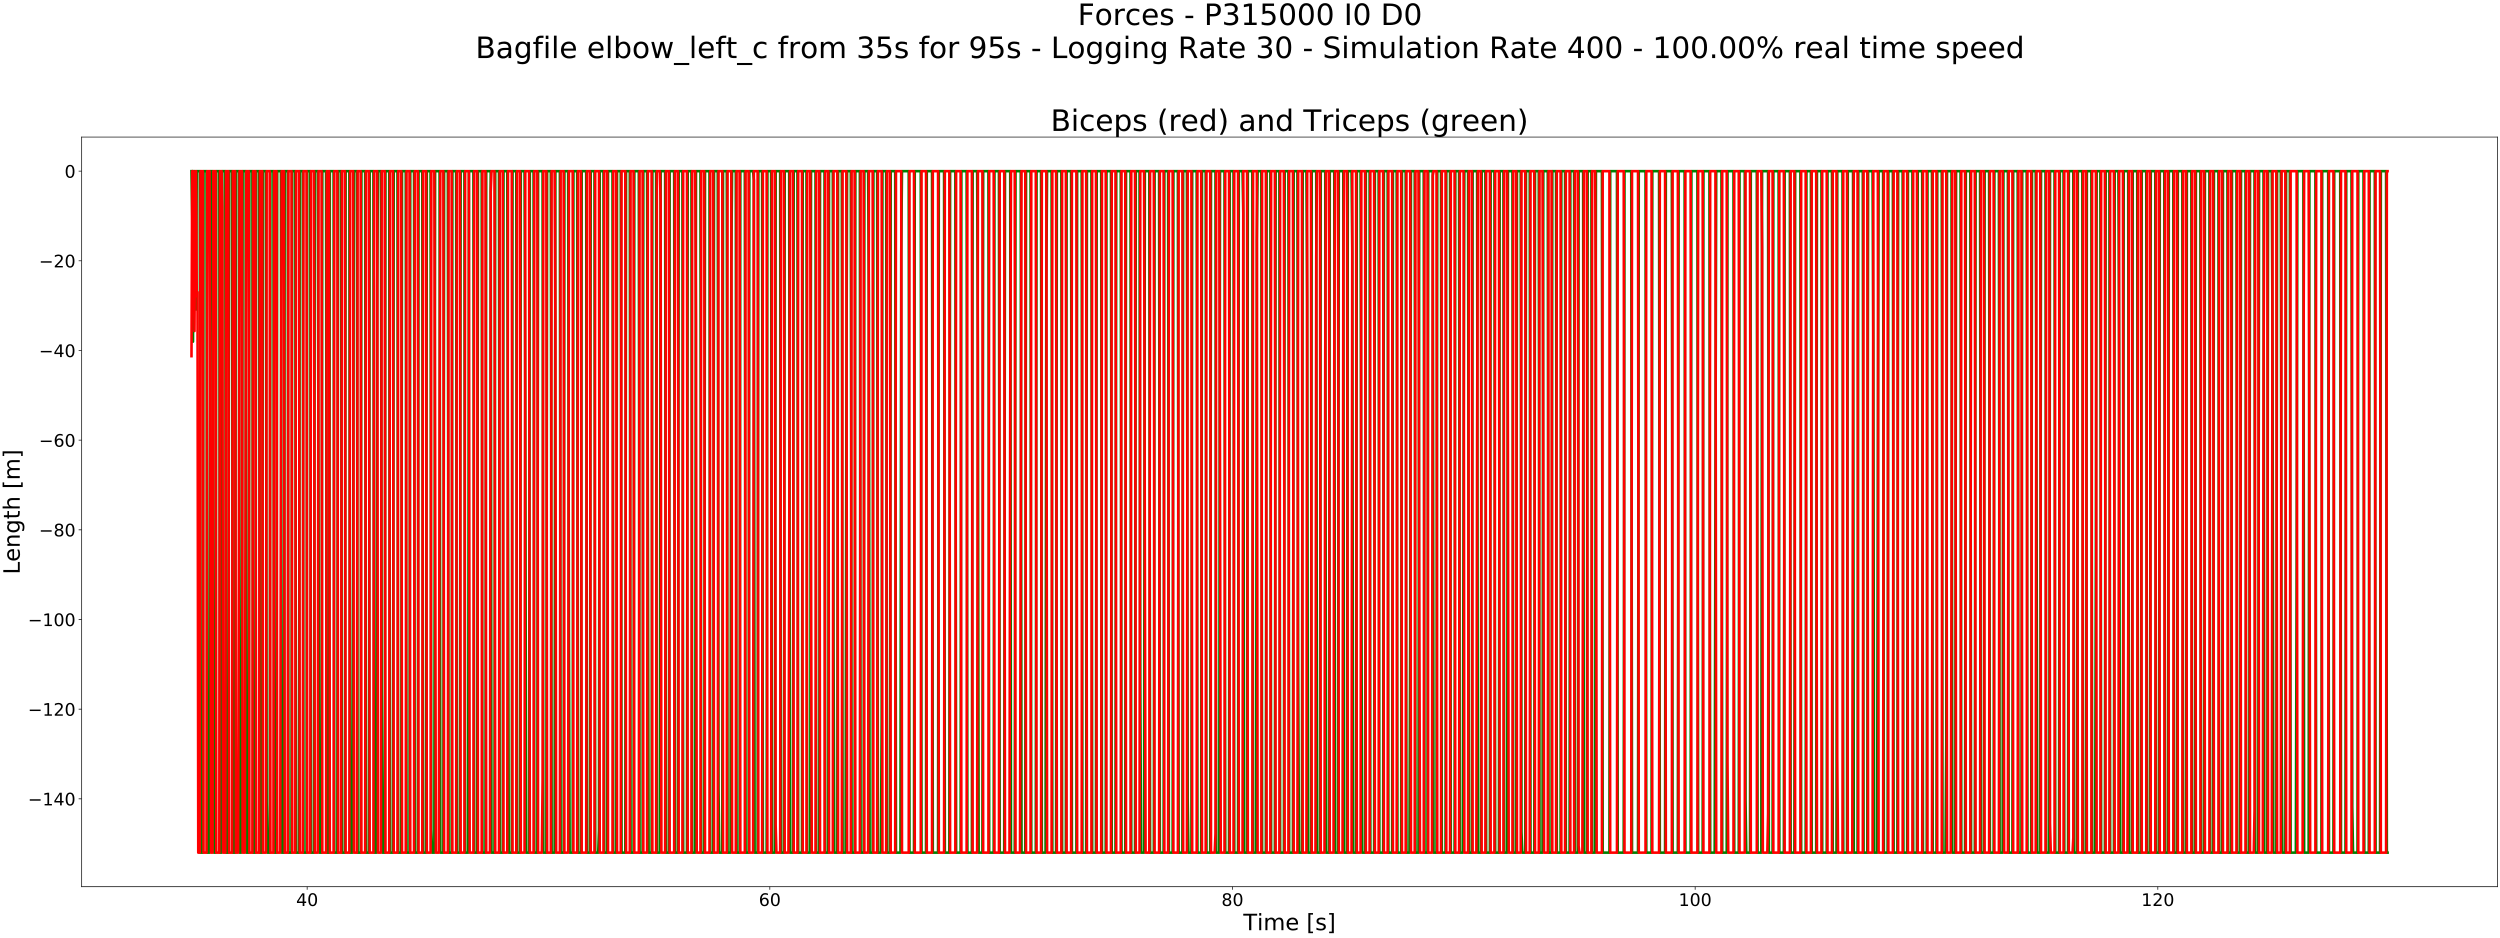 <?xml version="1.0" encoding="utf-8" standalone="no"?>
<!DOCTYPE svg PUBLIC "-//W3C//DTD SVG 1.1//EN"
  "http://www.w3.org/Graphics/SVG/1.1/DTD/svg11.dtd">
<!-- Created with matplotlib (https://matplotlib.org/) -->
<svg height="1080pt" version="1.1" viewBox="0 0 2880 1080" width="2880pt" xmlns="http://www.w3.org/2000/svg" xmlns:xlink="http://www.w3.org/1999/xlink">
 <defs>
  <style type="text/css">
*{stroke-linecap:butt;stroke-linejoin:round;}
  </style>
 </defs>
 <g id="figure_1">
  <g id="patch_1">
   <path d="M 0 1080 
L 2880 1080 
L 2880 0 
L 0 0 
z
" style="fill:#ffffff;"/>
  </g>
  <g id="axes_1">
   <g id="patch_2">
    <path d="M 94.098 1021.48 
L 2877 1021.48 
L 2877 157.903 
L 94.098 157.903 
z
" style="fill:#ffffff;"/>
   </g>
   <g id="matplotlib.axis_1">
    <g id="xtick_1">
     <g id="line2d_1">
      <defs>
       <path d="M 0 0 
L 0 3.5 
" id="m896f3dc569" style="stroke:#000000;stroke-width:0.8;"/>
      </defs>
      <g>
       <use style="stroke:#000000;stroke-width:0.8;" x="353.841" xlink:href="#m896f3dc569" y="1021.48"/>
      </g>
     </g>
     <g id="text_1">
      <!-- 40 -->
      <defs>
       <path d="M 37.797 64.312 
L 12.891 25.391 
L 37.797 25.391 
z
M 35.203 72.906 
L 47.609 72.906 
L 47.609 25.391 
L 58.016 25.391 
L 58.016 17.188 
L 47.609 17.188 
L 47.609 0 
L 37.797 0 
L 37.797 17.188 
L 4.891 17.188 
L 4.891 26.703 
z
" id="DejaVuSans-52"/>
       <path d="M 31.781 66.406 
Q 24.172 66.406 20.328 58.906 
Q 16.5 51.422 16.5 36.375 
Q 16.5 21.391 20.328 13.891 
Q 24.172 6.391 31.781 6.391 
Q 39.453 6.391 43.281 13.891 
Q 47.125 21.391 47.125 36.375 
Q 47.125 51.422 43.281 58.906 
Q 39.453 66.406 31.781 66.406 
z
M 31.781 74.219 
Q 44.047 74.219 50.516 64.516 
Q 56.984 54.828 56.984 36.375 
Q 56.984 17.969 50.516 8.266 
Q 44.047 -1.422 31.781 -1.422 
Q 19.531 -1.422 13.062 8.266 
Q 6.594 17.969 6.594 36.375 
Q 6.594 54.828 13.062 64.516 
Q 19.531 74.219 31.781 74.219 
z
" id="DejaVuSans-48"/>
      </defs>
      <g transform="translate(341.116 1043.677)scale(0.2 -0.2)">
       <use xlink:href="#DejaVuSans-52"/>
       <use x="63.623" xlink:href="#DejaVuSans-48"/>
      </g>
     </g>
    </g>
    <g id="xtick_2">
     <g id="line2d_2">
      <g>
       <use style="stroke:#000000;stroke-width:0.8;" x="886.833" xlink:href="#m896f3dc569" y="1021.48"/>
      </g>
     </g>
     <g id="text_2">
      <!-- 60 -->
      <defs>
       <path d="M 33.016 40.375 
Q 26.375 40.375 22.484 35.828 
Q 18.609 31.297 18.609 23.391 
Q 18.609 15.531 22.484 10.953 
Q 26.375 6.391 33.016 6.391 
Q 39.656 6.391 43.531 10.953 
Q 47.406 15.531 47.406 23.391 
Q 47.406 31.297 43.531 35.828 
Q 39.656 40.375 33.016 40.375 
z
M 52.594 71.297 
L 52.594 62.312 
Q 48.875 64.062 45.094 64.984 
Q 41.312 65.922 37.594 65.922 
Q 27.828 65.922 22.672 59.328 
Q 17.531 52.734 16.797 39.406 
Q 19.672 43.656 24.016 45.922 
Q 28.375 48.188 33.594 48.188 
Q 44.578 48.188 50.953 41.516 
Q 57.328 34.859 57.328 23.391 
Q 57.328 12.156 50.688 5.359 
Q 44.047 -1.422 33.016 -1.422 
Q 20.359 -1.422 13.672 8.266 
Q 6.984 17.969 6.984 36.375 
Q 6.984 53.656 15.188 63.938 
Q 23.391 74.219 37.203 74.219 
Q 40.922 74.219 44.703 73.484 
Q 48.484 72.75 52.594 71.297 
z
" id="DejaVuSans-54"/>
      </defs>
      <g transform="translate(874.108 1043.677)scale(0.2 -0.2)">
       <use xlink:href="#DejaVuSans-54"/>
       <use x="63.623" xlink:href="#DejaVuSans-48"/>
      </g>
     </g>
    </g>
    <g id="xtick_3">
     <g id="line2d_3">
      <g>
       <use style="stroke:#000000;stroke-width:0.8;" x="1419.824" xlink:href="#m896f3dc569" y="1021.48"/>
      </g>
     </g>
     <g id="text_3">
      <!-- 80 -->
      <defs>
       <path d="M 31.781 34.625 
Q 24.75 34.625 20.719 30.859 
Q 16.703 27.094 16.703 20.516 
Q 16.703 13.922 20.719 10.156 
Q 24.75 6.391 31.781 6.391 
Q 38.812 6.391 42.859 10.172 
Q 46.922 13.969 46.922 20.516 
Q 46.922 27.094 42.891 30.859 
Q 38.875 34.625 31.781 34.625 
z
M 21.922 38.812 
Q 15.578 40.375 12.031 44.719 
Q 8.5 49.078 8.5 55.328 
Q 8.5 64.062 14.719 69.141 
Q 20.953 74.219 31.781 74.219 
Q 42.672 74.219 48.875 69.141 
Q 55.078 64.062 55.078 55.328 
Q 55.078 49.078 51.531 44.719 
Q 48 40.375 41.703 38.812 
Q 48.828 37.156 52.797 32.312 
Q 56.781 27.484 56.781 20.516 
Q 56.781 9.906 50.312 4.234 
Q 43.844 -1.422 31.781 -1.422 
Q 19.734 -1.422 13.25 4.234 
Q 6.781 9.906 6.781 20.516 
Q 6.781 27.484 10.781 32.312 
Q 14.797 37.156 21.922 38.812 
z
M 18.312 54.391 
Q 18.312 48.734 21.844 45.562 
Q 25.391 42.391 31.781 42.391 
Q 38.141 42.391 41.719 45.562 
Q 45.312 48.734 45.312 54.391 
Q 45.312 60.062 41.719 63.234 
Q 38.141 66.406 31.781 66.406 
Q 25.391 66.406 21.844 63.234 
Q 18.312 60.062 18.312 54.391 
z
" id="DejaVuSans-56"/>
      </defs>
      <g transform="translate(1407.099 1043.677)scale(0.2 -0.2)">
       <use xlink:href="#DejaVuSans-56"/>
       <use x="63.623" xlink:href="#DejaVuSans-48"/>
      </g>
     </g>
    </g>
    <g id="xtick_4">
     <g id="line2d_4">
      <g>
       <use style="stroke:#000000;stroke-width:0.8;" x="1952.816" xlink:href="#m896f3dc569" y="1021.48"/>
      </g>
     </g>
     <g id="text_4">
      <!-- 100 -->
      <defs>
       <path d="M 12.406 8.297 
L 28.516 8.297 
L 28.516 63.922 
L 10.984 60.406 
L 10.984 69.391 
L 28.422 72.906 
L 38.281 72.906 
L 38.281 8.297 
L 54.391 8.297 
L 54.391 0 
L 12.406 0 
z
" id="DejaVuSans-49"/>
      </defs>
      <g transform="translate(1933.728 1043.677)scale(0.2 -0.2)">
       <use xlink:href="#DejaVuSans-49"/>
       <use x="63.623" xlink:href="#DejaVuSans-48"/>
       <use x="127.246" xlink:href="#DejaVuSans-48"/>
      </g>
     </g>
    </g>
    <g id="xtick_5">
     <g id="line2d_5">
      <g>
       <use style="stroke:#000000;stroke-width:0.8;" x="2485.807" xlink:href="#m896f3dc569" y="1021.48"/>
      </g>
     </g>
     <g id="text_5">
      <!-- 120 -->
      <defs>
       <path d="M 19.188 8.297 
L 53.609 8.297 
L 53.609 0 
L 7.328 0 
L 7.328 8.297 
Q 12.938 14.109 22.625 23.891 
Q 32.328 33.688 34.812 36.531 
Q 39.547 41.844 41.422 45.531 
Q 43.312 49.219 43.312 52.781 
Q 43.312 58.594 39.234 62.25 
Q 35.156 65.922 28.609 65.922 
Q 23.969 65.922 18.812 64.312 
Q 13.672 62.703 7.812 59.422 
L 7.812 69.391 
Q 13.766 71.781 18.938 73 
Q 24.125 74.219 28.422 74.219 
Q 39.75 74.219 46.484 68.547 
Q 53.219 62.891 53.219 53.422 
Q 53.219 48.922 51.531 44.891 
Q 49.859 40.875 45.406 35.406 
Q 44.188 33.984 37.641 27.219 
Q 31.109 20.453 19.188 8.297 
z
" id="DejaVuSans-50"/>
      </defs>
      <g transform="translate(2466.72 1043.677)scale(0.2 -0.2)">
       <use xlink:href="#DejaVuSans-49"/>
       <use x="63.623" xlink:href="#DejaVuSans-50"/>
       <use x="127.246" xlink:href="#DejaVuSans-48"/>
      </g>
     </g>
    </g>
    <g id="text_6">
     <!-- Time [s] -->
     <defs>
      <path d="M -0.297 72.906 
L 61.375 72.906 
L 61.375 64.594 
L 35.5 64.594 
L 35.5 0 
L 25.594 0 
L 25.594 64.594 
L -0.297 64.594 
z
" id="DejaVuSans-84"/>
      <path d="M 9.422 54.688 
L 18.406 54.688 
L 18.406 0 
L 9.422 0 
z
M 9.422 75.984 
L 18.406 75.984 
L 18.406 64.594 
L 9.422 64.594 
z
" id="DejaVuSans-105"/>
      <path d="M 52 44.188 
Q 55.375 50.25 60.062 53.125 
Q 64.75 56 71.094 56 
Q 79.641 56 84.281 50.016 
Q 88.922 44.047 88.922 33.016 
L 88.922 0 
L 79.891 0 
L 79.891 32.719 
Q 79.891 40.578 77.094 44.375 
Q 74.312 48.188 68.609 48.188 
Q 61.625 48.188 57.562 43.547 
Q 53.516 38.922 53.516 30.906 
L 53.516 0 
L 44.484 0 
L 44.484 32.719 
Q 44.484 40.625 41.703 44.406 
Q 38.922 48.188 33.109 48.188 
Q 26.219 48.188 22.156 43.531 
Q 18.109 38.875 18.109 30.906 
L 18.109 0 
L 9.078 0 
L 9.078 54.688 
L 18.109 54.688 
L 18.109 46.188 
Q 21.188 51.219 25.484 53.609 
Q 29.781 56 35.688 56 
Q 41.656 56 45.828 52.969 
Q 50 49.953 52 44.188 
z
" id="DejaVuSans-109"/>
      <path d="M 56.203 29.594 
L 56.203 25.203 
L 14.891 25.203 
Q 15.484 15.922 20.484 11.062 
Q 25.484 6.203 34.422 6.203 
Q 39.594 6.203 44.453 7.469 
Q 49.312 8.734 54.109 11.281 
L 54.109 2.781 
Q 49.266 0.734 44.188 -0.344 
Q 39.109 -1.422 33.891 -1.422 
Q 20.797 -1.422 13.156 6.188 
Q 5.516 13.812 5.516 26.812 
Q 5.516 40.234 12.766 48.109 
Q 20.016 56 32.328 56 
Q 43.359 56 49.781 48.891 
Q 56.203 41.797 56.203 29.594 
z
M 47.219 32.234 
Q 47.125 39.594 43.094 43.984 
Q 39.062 48.391 32.422 48.391 
Q 24.906 48.391 20.391 44.141 
Q 15.875 39.891 15.188 32.172 
z
" id="DejaVuSans-101"/>
      <path id="DejaVuSans-32"/>
      <path d="M 8.594 75.984 
L 29.297 75.984 
L 29.297 69 
L 17.578 69 
L 17.578 -6.203 
L 29.297 -6.203 
L 29.297 -13.188 
L 8.594 -13.188 
z
" id="DejaVuSans-91"/>
      <path d="M 44.281 53.078 
L 44.281 44.578 
Q 40.484 46.531 36.375 47.5 
Q 32.281 48.484 27.875 48.484 
Q 21.188 48.484 17.844 46.438 
Q 14.5 44.391 14.5 40.281 
Q 14.5 37.156 16.891 35.375 
Q 19.281 33.594 26.516 31.984 
L 29.594 31.297 
Q 39.156 29.25 43.188 25.516 
Q 47.219 21.781 47.219 15.094 
Q 47.219 7.469 41.188 3.016 
Q 35.156 -1.422 24.609 -1.422 
Q 20.219 -1.422 15.453 -0.562 
Q 10.688 0.297 5.422 2 
L 5.422 11.281 
Q 10.406 8.688 15.234 7.391 
Q 20.062 6.109 24.812 6.109 
Q 31.156 6.109 34.562 8.281 
Q 37.984 10.453 37.984 14.406 
Q 37.984 18.062 35.516 20.016 
Q 33.062 21.969 24.703 23.781 
L 21.578 24.516 
Q 13.234 26.266 9.516 29.906 
Q 5.812 33.547 5.812 39.891 
Q 5.812 47.609 11.281 51.797 
Q 16.75 56 26.812 56 
Q 31.781 56 36.172 55.266 
Q 40.578 54.547 44.281 53.078 
z
" id="DejaVuSans-115"/>
      <path d="M 30.422 75.984 
L 30.422 -13.188 
L 9.719 -13.188 
L 9.719 -6.203 
L 21.391 -6.203 
L 21.391 69 
L 9.719 69 
L 9.719 75.984 
z
" id="DejaVuSans-93"/>
     </defs>
     <g transform="translate(1432.293 1071.593)scale(0.26 -0.26)">
      <use xlink:href="#DejaVuSans-84"/>
      <use x="61.037" xlink:href="#DejaVuSans-105"/>
      <use x="88.82" xlink:href="#DejaVuSans-109"/>
      <use x="186.232" xlink:href="#DejaVuSans-101"/>
      <use x="247.756" xlink:href="#DejaVuSans-32"/>
      <use x="279.543" xlink:href="#DejaVuSans-91"/>
      <use x="318.557" xlink:href="#DejaVuSans-115"/>
      <use x="370.656" xlink:href="#DejaVuSans-93"/>
     </g>
    </g>
   </g>
   <g id="matplotlib.axis_2">
    <g id="ytick_1">
     <g id="line2d_6">
      <defs>
       <path d="M 0 0 
L -3.5 0 
" id="m3575920030" style="stroke:#000000;stroke-width:0.8;"/>
      </defs>
      <g>
       <use style="stroke:#000000;stroke-width:0.8;" x="94.098" xlink:href="#m3575920030" y="920.248"/>
      </g>
     </g>
     <g id="text_7">
      <!-- −140 -->
      <defs>
       <path d="M 10.594 35.5 
L 73.188 35.5 
L 73.188 27.203 
L 10.594 27.203 
z
" id="DejaVuSans-8722"/>
      </defs>
      <g transform="translate(32.163 927.846)scale(0.2 -0.2)">
       <use xlink:href="#DejaVuSans-8722"/>
       <use x="83.789" xlink:href="#DejaVuSans-49"/>
       <use x="147.412" xlink:href="#DejaVuSans-52"/>
       <use x="211.035" xlink:href="#DejaVuSans-48"/>
      </g>
     </g>
    </g>
    <g id="ytick_2">
     <g id="line2d_7">
      <g>
       <use style="stroke:#000000;stroke-width:0.8;" x="94.098" xlink:href="#m3575920030" y="816.949"/>
      </g>
     </g>
     <g id="text_8">
      <!-- −120 -->
      <g transform="translate(32.163 824.547)scale(0.2 -0.2)">
       <use xlink:href="#DejaVuSans-8722"/>
       <use x="83.789" xlink:href="#DejaVuSans-49"/>
       <use x="147.412" xlink:href="#DejaVuSans-50"/>
       <use x="211.035" xlink:href="#DejaVuSans-48"/>
      </g>
     </g>
    </g>
    <g id="ytick_3">
     <g id="line2d_8">
      <g>
       <use style="stroke:#000000;stroke-width:0.8;" x="94.098" xlink:href="#m3575920030" y="713.65"/>
      </g>
     </g>
     <g id="text_9">
      <!-- −100 -->
      <g transform="translate(32.163 721.249)scale(0.2 -0.2)">
       <use xlink:href="#DejaVuSans-8722"/>
       <use x="83.789" xlink:href="#DejaVuSans-49"/>
       <use x="147.412" xlink:href="#DejaVuSans-48"/>
       <use x="211.035" xlink:href="#DejaVuSans-48"/>
      </g>
     </g>
    </g>
    <g id="ytick_4">
     <g id="line2d_9">
      <g>
       <use style="stroke:#000000;stroke-width:0.8;" x="94.098" xlink:href="#m3575920030" y="610.352"/>
      </g>
     </g>
     <g id="text_10">
      <!-- −80 -->
      <g transform="translate(44.888 617.95)scale(0.2 -0.2)">
       <use xlink:href="#DejaVuSans-8722"/>
       <use x="83.789" xlink:href="#DejaVuSans-56"/>
       <use x="147.412" xlink:href="#DejaVuSans-48"/>
      </g>
     </g>
    </g>
    <g id="ytick_5">
     <g id="line2d_10">
      <g>
       <use style="stroke:#000000;stroke-width:0.8;" x="94.098" xlink:href="#m3575920030" y="507.053"/>
      </g>
     </g>
     <g id="text_11">
      <!-- −60 -->
      <g transform="translate(44.888 514.651)scale(0.2 -0.2)">
       <use xlink:href="#DejaVuSans-8722"/>
       <use x="83.789" xlink:href="#DejaVuSans-54"/>
       <use x="147.412" xlink:href="#DejaVuSans-48"/>
      </g>
     </g>
    </g>
    <g id="ytick_6">
     <g id="line2d_11">
      <g>
       <use style="stroke:#000000;stroke-width:0.8;" x="94.098" xlink:href="#m3575920030" y="403.754"/>
      </g>
     </g>
     <g id="text_12">
      <!-- −40 -->
      <g transform="translate(44.888 411.353)scale(0.2 -0.2)">
       <use xlink:href="#DejaVuSans-8722"/>
       <use x="83.789" xlink:href="#DejaVuSans-52"/>
       <use x="147.412" xlink:href="#DejaVuSans-48"/>
      </g>
     </g>
    </g>
    <g id="ytick_7">
     <g id="line2d_12">
      <g>
       <use style="stroke:#000000;stroke-width:0.8;" x="94.098" xlink:href="#m3575920030" y="300.455"/>
      </g>
     </g>
     <g id="text_13">
      <!-- −20 -->
      <g transform="translate(44.888 308.054)scale(0.2 -0.2)">
       <use xlink:href="#DejaVuSans-8722"/>
       <use x="83.789" xlink:href="#DejaVuSans-50"/>
       <use x="147.412" xlink:href="#DejaVuSans-48"/>
      </g>
     </g>
    </g>
    <g id="ytick_8">
     <g id="line2d_13">
      <g>
       <use style="stroke:#000000;stroke-width:0.8;" x="94.098" xlink:href="#m3575920030" y="197.157"/>
      </g>
     </g>
     <g id="text_14">
      <!-- 0 -->
      <g transform="translate(74.373 204.755)scale(0.2 -0.2)">
       <use xlink:href="#DejaVuSans-48"/>
      </g>
     </g>
    </g>
    <g id="text_15">
     <!-- Length [m] -->
     <defs>
      <path d="M 9.812 72.906 
L 19.672 72.906 
L 19.672 8.297 
L 55.172 8.297 
L 55.172 0 
L 9.812 0 
z
" id="DejaVuSans-76"/>
      <path d="M 54.891 33.016 
L 54.891 0 
L 45.906 0 
L 45.906 32.719 
Q 45.906 40.484 42.875 44.328 
Q 39.844 48.188 33.797 48.188 
Q 26.516 48.188 22.312 43.547 
Q 18.109 38.922 18.109 30.906 
L 18.109 0 
L 9.078 0 
L 9.078 54.688 
L 18.109 54.688 
L 18.109 46.188 
Q 21.344 51.125 25.703 53.562 
Q 30.078 56 35.797 56 
Q 45.219 56 50.047 50.172 
Q 54.891 44.344 54.891 33.016 
z
" id="DejaVuSans-110"/>
      <path d="M 45.406 27.984 
Q 45.406 37.75 41.375 43.109 
Q 37.359 48.484 30.078 48.484 
Q 22.859 48.484 18.828 43.109 
Q 14.797 37.75 14.797 27.984 
Q 14.797 18.266 18.828 12.891 
Q 22.859 7.516 30.078 7.516 
Q 37.359 7.516 41.375 12.891 
Q 45.406 18.266 45.406 27.984 
z
M 54.391 6.781 
Q 54.391 -7.172 48.188 -13.984 
Q 42 -20.797 29.203 -20.797 
Q 24.469 -20.797 20.266 -20.094 
Q 16.062 -19.391 12.109 -17.922 
L 12.109 -9.188 
Q 16.062 -11.328 19.922 -12.344 
Q 23.781 -13.375 27.781 -13.375 
Q 36.625 -13.375 41.016 -8.766 
Q 45.406 -4.156 45.406 5.172 
L 45.406 9.625 
Q 42.625 4.781 38.281 2.391 
Q 33.938 0 27.875 0 
Q 17.828 0 11.672 7.656 
Q 5.516 15.328 5.516 27.984 
Q 5.516 40.672 11.672 48.328 
Q 17.828 56 27.875 56 
Q 33.938 56 38.281 53.609 
Q 42.625 51.219 45.406 46.391 
L 45.406 54.688 
L 54.391 54.688 
z
" id="DejaVuSans-103"/>
      <path d="M 18.312 70.219 
L 18.312 54.688 
L 36.812 54.688 
L 36.812 47.703 
L 18.312 47.703 
L 18.312 18.016 
Q 18.312 11.328 20.141 9.422 
Q 21.969 7.516 27.594 7.516 
L 36.812 7.516 
L 36.812 0 
L 27.594 0 
Q 17.188 0 13.234 3.875 
Q 9.281 7.766 9.281 18.016 
L 9.281 47.703 
L 2.688 47.703 
L 2.688 54.688 
L 9.281 54.688 
L 9.281 70.219 
z
" id="DejaVuSans-116"/>
      <path d="M 54.891 33.016 
L 54.891 0 
L 45.906 0 
L 45.906 32.719 
Q 45.906 40.484 42.875 44.328 
Q 39.844 48.188 33.797 48.188 
Q 26.516 48.188 22.312 43.547 
Q 18.109 38.922 18.109 30.906 
L 18.109 0 
L 9.078 0 
L 9.078 75.984 
L 18.109 75.984 
L 18.109 46.188 
Q 21.344 51.125 25.703 53.562 
Q 30.078 56 35.797 56 
Q 45.219 56 50.047 50.172 
Q 54.891 44.344 54.891 33.016 
z
" id="DejaVuSans-104"/>
     </defs>
     <g transform="translate(22.756 661.698)rotate(-90)scale(0.26 -0.26)">
      <use xlink:href="#DejaVuSans-76"/>
      <use x="55.697" xlink:href="#DejaVuSans-101"/>
      <use x="117.221" xlink:href="#DejaVuSans-110"/>
      <use x="180.6" xlink:href="#DejaVuSans-103"/>
      <use x="244.076" xlink:href="#DejaVuSans-116"/>
      <use x="283.285" xlink:href="#DejaVuSans-104"/>
      <use x="346.664" xlink:href="#DejaVuSans-32"/>
      <use x="378.451" xlink:href="#DejaVuSans-91"/>
      <use x="417.465" xlink:href="#DejaVuSans-109"/>
      <use x="514.877" xlink:href="#DejaVuSans-93"/>
     </g>
    </g>
   </g>
   <g id="line2d_14">
    <path clip-path="url(#p23b651b93f)" d="M 220.593 197.157 
L 221.459 249.615 
L 222.325 393.581 
L 223.195 197.157 
L 224.057 197.157 
L 224.932 310.286 
L 225.796 356.617 
L 226.66 197.157 
L 230.12 197.157 
L 230.988 982.227 
L 233.588 982.227 
L 234.451 197.157 
L 237.917 197.157 
L 238.781 982.227 
L 241.382 982.227 
L 242.251 197.157 
L 244.847 197.157 
L 245.713 771.482 
L 246.578 982.227 
L 248.311 982.227 
L 249.176 197.157 
L 252.645 197.157 
L 253.512 982.227 
L 255.246 982.227 
L 256.104 197.157 
L 259.571 197.157 
L 260.436 982.227 
L 263.032 982.227 
L 263.902 197.157 
L 267.363 197.157 
L 268.229 982.227 
L 270.828 982.227 
L 271.695 197.157 
L 275.163 197.157 
L 276.03 982.227 
L 277.76 982.227 
L 278.628 855.649 
L 279.49 197.157 
L 282.956 197.157 
L 283.819 982.227 
L 286.419 982.227 
L 287.29 197.157 
L 290.749 197.157 
L 291.613 982.227 
L 294.212 982.227 
L 295.088 197.157 
L 298.546 197.157 
L 299.41 982.227 
L 302.006 982.227 
L 302.874 197.157 
L 306.338 197.157 
L 307.206 923.585 
L 308.069 982.227 
L 310.67 982.227 
L 311.537 197.157 
L 315.002 197.157 
L 315.867 982.227 
L 318.463 982.227 
L 319.332 197.157 
L 323.664 197.157 
L 324.528 982.227 
L 327.126 982.227 
L 327.99 197.157 
L 331.455 197.157 
L 332.323 982.227 
L 335.792 982.227 
L 336.658 197.157 
L 340.12 197.157 
L 340.982 982.227 
L 344.45 982.227 
L 345.321 197.157 
L 348.78 197.157 
L 349.647 982.227 
L 353.107 982.227 
L 353.979 197.157 
L 357.44 197.157 
L 358.305 982.227 
L 361.771 982.227 
L 362.636 197.157 
L 366.1 197.157 
L 367.835 982.227 
L 370.437 982.227 
L 371.298 197.157 
L 375.635 197.157 
L 376.494 982.227 
L 379.092 982.227 
L 379.959 197.157 
L 384.289 197.157 
L 385.153 982.227 
L 388.619 982.227 
L 389.487 197.157 
L 392.957 197.157 
L 393.815 982.227 
L 397.284 982.227 
L 398.146 197.157 
L 402.479 197.157 
L 403.344 982.227 
L 405.944 982.227 
L 406.811 658.777 
L 407.675 197.157 
L 411.138 197.157 
L 412.004 982.227 
L 415.471 982.227 
L 416.337 197.157 
L 420.667 197.157 
L 421.538 982.227 
L 424.995 982.227 
L 425.864 197.157 
L 430.192 197.157 
L 431.064 982.227 
L 433.658 982.227 
L 434.524 332.003 
L 435.394 197.157 
L 438.855 197.157 
L 439.719 793.762 
L 440.585 982.227 
L 443.186 982.227 
L 444.05 197.157 
L 448.383 197.157 
L 449.254 982.227 
L 452.711 982.227 
L 453.579 197.157 
L 457.908 197.157 
L 458.777 982.227 
L 462.24 982.227 
L 463.107 197.157 
L 467.439 197.157 
L 468.304 982.227 
L 471.768 982.227 
L 472.631 197.157 
L 476.964 197.157 
L 477.827 982.227 
L 481.299 982.227 
L 482.16 197.157 
L 486.489 197.157 
L 487.356 982.227 
L 490.819 982.227 
L 491.687 197.157 
L 496.021 197.157 
L 496.885 955.866 
L 497.748 982.227 
L 500.349 982.227 
L 501.216 197.157 
L 506.41 197.157 
L 507.277 982.227 
L 510.742 982.227 
L 511.607 197.157 
L 515.938 197.157 
L 516.804 982.227 
L 520.268 982.227 
L 521.137 197.157 
L 525.469 197.157 
L 526.33 982.227 
L 529.795 982.227 
L 530.663 197.157 
L 534.99 197.157 
L 535.857 982.227 
L 539.322 982.227 
L 540.187 198.07 
L 541.055 197.157 
L 545.388 197.157 
L 546.258 982.227 
L 549.715 982.227 
L 550.587 197.157 
L 554.918 197.157 
L 555.779 982.227 
L 559.25 982.227 
L 560.11 197.157 
L 565.305 197.157 
L 566.175 982.227 
L 569.636 982.227 
L 570.504 197.157 
L 574.837 197.157 
L 575.699 982.227 
L 579.165 982.227 
L 580.034 197.157 
L 584.361 197.157 
L 586.097 982.227 
L 589.557 982.227 
L 590.422 197.157 
L 594.754 197.157 
L 595.62 982.227 
L 599.086 982.227 
L 599.951 197.157 
L 604.282 197.157 
L 605.147 455.379 
L 606.012 982.227 
L 609.478 982.227 
L 610.343 197.157 
L 614.678 197.157 
L 615.54 982.227 
L 619.009 982.227 
L 619.87 197.157 
L 625.068 197.157 
L 625.935 982.227 
L 629.397 982.227 
L 630.265 197.157 
L 634.596 197.157 
L 635.464 982.227 
L 638.927 982.227 
L 639.79 197.157 
L 644.99 197.157 
L 645.862 982.227 
L 649.32 982.227 
L 650.189 197.157 
L 654.516 197.157 
L 655.383 725.809 
L 656.249 982.227 
L 659.717 982.227 
L 660.582 197.157 
L 664.908 197.157 
L 665.778 982.227 
L 669.239 982.227 
L 670.108 197.157 
L 675.305 197.157 
L 676.169 982.227 
L 679.638 982.227 
L 680.5 197.157 
L 684.833 197.157 
L 685.694 982.227 
L 689.16 982.227 
L 690.027 957.039 
L 690.896 197.157 
L 695.227 197.157 
L 696.093 982.227 
L 699.553 982.227 
L 700.42 197.157 
L 705.618 197.157 
L 706.481 982.227 
L 709.945 982.227 
L 710.813 197.157 
L 715.144 197.157 
L 716.011 982.227 
L 720.339 982.227 
L 721.207 197.157 
L 725.537 197.157 
L 726.407 982.227 
L 729.87 982.227 
L 730.737 197.157 
L 735.934 197.157 
L 736.796 982.227 
L 740.264 982.227 
L 741.129 197.157 
L 745.461 197.157 
L 747.189 982.227 
L 750.652 982.227 
L 751.524 197.157 
L 755.853 197.157 
L 756.72 982.227 
L 760.184 982.227 
L 761.046 197.157 
L 766.245 197.157 
L 767.11 982.227 
L 770.576 982.227 
L 771.445 197.157 
L 776.639 197.157 
L 777.502 982.227 
L 780.967 982.227 
L 781.837 197.157 
L 786.166 197.157 
L 787.029 982.227 
L 791.36 982.227 
L 792.227 197.157 
L 796.559 197.157 
L 797.426 982.227 
L 800.888 982.227 
L 801.756 197.157 
L 806.952 197.157 
L 807.817 982.227 
L 811.288 982.227 
L 812.148 197.157 
L 817.346 197.157 
L 818.209 982.227 
L 821.674 982.227 
L 822.54 197.157 
L 826.873 197.157 
L 827.737 908.365 
L 828.604 982.227 
L 832.067 982.227 
L 832.934 197.157 
L 837.27 197.157 
L 838.13 982.227 
L 841.595 982.227 
L 842.461 303.787 
L 843.327 197.157 
L 847.66 197.157 
L 848.528 982.227 
L 851.991 982.227 
L 852.857 197.157 
L 858.053 197.157 
L 858.916 982.227 
L 862.382 982.227 
L 863.251 197.157 
L 867.579 197.157 
L 868.453 207.597 
L 869.311 982.227 
L 872.775 982.227 
L 873.641 197.157 
L 877.973 197.157 
L 878.839 982.227 
L 883.172 982.227 
L 884.04 197.157 
L 888.364 197.157 
L 889.232 982.227 
L 892.701 982.227 
L 893.563 197.157 
L 898.759 197.157 
L 899.626 982.227 
L 903.09 982.227 
L 903.959 197.157 
L 909.15 197.157 
L 910.019 982.227 
L 913.483 982.227 
L 914.349 197.157 
L 918.68 197.157 
L 919.549 982.227 
L 923.883 982.227 
L 924.742 197.157 
L 929.075 197.157 
L 929.94 982.227 
L 933.408 982.227 
L 934.273 197.157 
L 939.473 197.157 
L 940.334 982.227 
L 943.801 982.227 
L 944.665 197.157 
L 949.86 197.157 
L 950.728 982.227 
L 954.19 982.227 
L 955.055 197.157 
L 959.392 197.157 
L 960.253 746.459 
L 961.121 982.227 
L 964.583 982.227 
L 965.453 197.157 
L 969.781 197.157 
L 970.65 982.227 
L 974.115 982.227 
L 974.978 494.398 
L 975.843 197.157 
L 980.174 197.157 
L 981.039 982.227 
L 984.503 982.227 
L 985.37 197.157 
L 990.566 197.157 
L 991.436 982.227 
L 994.903 982.227 
L 995.763 197.157 
L 1000.093 197.157 
L 1000.969 345.338 
L 1001.827 982.227 
L 1005.29 982.227 
L 1006.155 197.157 
L 1010.487 197.157 
L 1011.356 982.227 
L 1014.823 982.227 
L 1015.685 829.183 
L 1016.55 197.157 
L 1020.878 197.157 
L 1021.772 982.227 
L 1025.211 982.227 
L 1026.077 197.157 
L 1031.279 197.157 
L 1032.142 982.227 
L 1037.336 982.227 
L 1038.205 292.866 
L 1039.07 197.157 
L 1046.863 197.157 
L 1047.728 982.227 
L 1052.928 982.227 
L 1053.792 197.157 
L 1060.726 197.157 
L 1061.588 982.227 
L 1066.783 982.227 
L 1067.651 197.157 
L 1073.713 197.157 
L 1074.58 982.227 
L 1080.644 982.227 
L 1081.508 197.157 
L 1087.572 197.157 
L 1088.439 982.227 
L 1093.635 982.227 
L 1094.499 197.157 
L 1100.563 197.157 
L 1101.431 982.227 
L 1106.632 982.227 
L 1107.495 197.157 
L 1113.556 197.157 
L 1114.422 982.227 
L 1119.616 982.227 
L 1120.483 197.157 
L 1125.678 197.157 
L 1126.548 406.723 
L 1127.411 982.227 
L 1131.749 982.227 
L 1132.61 197.157 
L 1138.674 197.157 
L 1139.544 982.227 
L 1144.742 982.227 
L 1145.603 197.157 
L 1150.799 197.157 
L 1151.662 982.227 
L 1156.859 982.227 
L 1157.73 197.157 
L 1163.788 197.157 
L 1164.655 982.227 
L 1168.987 982.227 
L 1169.857 197.157 
L 1175.915 197.157 
L 1176.78 982.227 
L 1181.113 982.227 
L 1181.978 197.157 
L 1187.175 197.157 
L 1188.041 982.227 
L 1193.239 982.227 
L 1194.102 197.157 
L 1199.3 197.157 
L 1200.17 982.227 
L 1204.499 982.227 
L 1205.363 322.236 
L 1206.228 197.157 
L 1211.425 197.157 
L 1212.293 982.227 
L 1216.624 982.227 
L 1217.488 197.157 
L 1222.685 197.157 
L 1223.555 982.227 
L 1227.881 982.227 
L 1228.747 197.157 
L 1233.947 197.157 
L 1234.81 982.227 
L 1240.008 982.227 
L 1240.872 197.157 
L 1246.073 197.157 
L 1246.937 982.227 
L 1251.268 982.227 
L 1252.135 197.157 
L 1257.336 197.157 
L 1258.195 982.227 
L 1262.527 982.227 
L 1263.397 197.157 
L 1268.587 197.157 
L 1269.454 982.227 
L 1273.786 982.227 
L 1274.654 197.157 
L 1279.848 197.157 
L 1280.719 982.227 
L 1285.047 982.227 
L 1285.91 197.157 
L 1291.106 197.157 
L 1291.973 982.227 
L 1296.308 982.227 
L 1297.172 197.157 
L 1302.368 197.157 
L 1303.232 982.227 
L 1307.567 982.227 
L 1308.43 197.157 
L 1312.76 197.157 
L 1313.625 786.893 
L 1314.493 982.227 
L 1317.958 982.227 
L 1318.827 197.157 
L 1324.018 197.157 
L 1324.887 982.227 
L 1329.219 982.227 
L 1330.081 197.157 
L 1335.282 197.157 
L 1336.145 982.227 
L 1340.476 982.227 
L 1341.341 197.157 
L 1345.674 197.157 
L 1346.538 982.227 
L 1350.874 982.227 
L 1351.74 197.157 
L 1356.935 197.157 
L 1357.796 982.227 
L 1362.135 982.227 
L 1362.993 197.157 
L 1367.323 197.157 
L 1368.198 919.804 
L 1369.058 982.227 
L 1372.52 982.227 
L 1373.387 197.157 
L 1378.587 197.157 
L 1379.45 982.227 
L 1383.781 982.227 
L 1384.65 197.157 
L 1388.98 197.157 
L 1389.843 982.227 
L 1394.176 982.227 
L 1395.039 197.157 
L 1400.239 197.157 
L 1401.106 982.227 
L 1404.57 982.227 
L 1405.435 197.157 
L 1410.63 197.157 
L 1411.496 982.227 
L 1415.826 982.227 
L 1416.693 197.157 
L 1421.022 197.157 
L 1421.888 982.227 
L 1426.22 982.227 
L 1427.085 197.157 
L 1431.418 197.157 
L 1432.283 245.67 
L 1433.149 982.227 
L 1436.616 982.227 
L 1437.482 197.157 
L 1442.676 197.157 
L 1443.543 982.227 
L 1447.006 982.227 
L 1447.872 276.748 
L 1448.739 197.157 
L 1453.069 197.157 
L 1453.935 982.227 
L 1458.265 982.227 
L 1459.134 197.157 
L 1463.462 197.157 
L 1464.334 982.227 
L 1468.661 982.227 
L 1469.525 197.157 
L 1473.856 197.157 
L 1474.723 982.227 
L 1479.053 982.227 
L 1479.919 197.157 
L 1484.252 197.157 
L 1485.115 982.227 
L 1489.449 982.227 
L 1490.313 197.157 
L 1494.645 197.157 
L 1495.511 768.818 
L 1496.377 982.227 
L 1499.844 982.227 
L 1500.706 197.157 
L 1505.036 197.157 
L 1505.904 348.479 
L 1506.77 982.227 
L 1510.233 982.227 
L 1511.098 197.157 
L 1516.297 197.157 
L 1517.162 982.227 
L 1520.626 982.227 
L 1521.492 197.157 
L 1526.687 197.157 
L 1527.557 982.227 
L 1531.021 982.227 
L 1531.884 197.157 
L 1537.085 197.157 
L 1537.949 982.227 
L 1541.415 982.227 
L 1542.277 197.157 
L 1547.477 197.157 
L 1548.341 982.227 
L 1551.808 982.227 
L 1552.671 197.157 
L 1557.003 197.157 
L 1557.868 291.99 
L 1558.734 982.227 
L 1562.202 982.227 
L 1563.068 197.157 
L 1567.397 197.157 
L 1568.262 631.587 
L 1569.131 982.227 
L 1572.592 982.227 
L 1573.459 197.157 
L 1577.79 197.157 
L 1578.655 982.227 
L 1582.988 982.227 
L 1583.854 197.157 
L 1588.184 197.157 
L 1589.049 982.227 
L 1593.381 982.227 
L 1594.244 197.157 
L 1598.578 197.157 
L 1599.446 982.227 
L 1603.772 982.227 
L 1604.639 197.157 
L 1608.969 197.157 
L 1609.84 982.227 
L 1614.166 982.227 
L 1615.032 197.157 
L 1619.361 197.157 
L 1620.228 982.227 
L 1623.693 982.227 
L 1624.559 732.605 
L 1625.425 197.157 
L 1629.756 197.157 
L 1630.624 982.227 
L 1634.089 982.227 
L 1634.953 197.157 
L 1640.149 197.157 
L 1641.016 982.227 
L 1644.48 982.227 
L 1645.346 197.157 
L 1650.542 197.157 
L 1651.408 982.227 
L 1654.875 982.227 
L 1655.74 197.157 
L 1660.072 197.157 
L 1660.937 982.227 
L 1665.268 982.227 
L 1666.135 197.157 
L 1670.464 197.157 
L 1671.329 982.227 
L 1675.662 982.227 
L 1676.526 197.157 
L 1680.856 197.157 
L 1681.722 982.227 
L 1685.186 982.227 
L 1686.055 543.353 
L 1686.919 197.157 
L 1691.25 197.157 
L 1692.117 982.227 
L 1695.583 982.227 
L 1696.447 197.157 
L 1701.644 197.157 
L 1702.509 982.227 
L 1705.974 982.227 
L 1706.843 197.157 
L 1711.172 197.157 
L 1712.038 982.227 
L 1716.369 982.227 
L 1717.233 197.157 
L 1721.568 197.157 
L 1722.441 982.227 
L 1726.762 982.227 
L 1727.629 197.157 
L 1731.962 197.157 
L 1732.827 982.227 
L 1736.292 982.227 
L 1737.153 197.157 
L 1742.354 197.157 
L 1743.222 982.227 
L 1746.686 982.227 
L 1747.549 197.157 
L 1751.883 197.157 
L 1752.744 958.15 
L 1753.611 982.227 
L 1757.077 982.227 
L 1757.943 197.157 
L 1762.275 197.157 
L 1763.139 982.227 
L 1767.467 982.227 
L 1768.334 197.157 
L 1772.668 197.157 
L 1773.53 982.227 
L 1776.996 982.227 
L 1777.862 197.157 
L 1783.061 197.157 
L 1783.923 982.227 
L 1787.389 982.227 
L 1788.255 197.157 
L 1792.59 197.157 
L 1793.451 982.227 
L 1797.789 982.227 
L 1798.654 197.157 
L 1802.979 197.157 
L 1803.847 982.227 
L 1808.178 982.227 
L 1809.041 197.157 
L 1813.372 197.157 
L 1814.239 982.227 
L 1817.707 982.227 
L 1818.57 197.157 
L 1823.767 197.157 
L 1824.631 982.227 
L 1828.096 982.227 
L 1828.961 197.157 
L 1833.3 197.157 
L 1834.162 982.227 
L 1837.626 982.227 
L 1838.491 197.157 
L 1845.419 197.157 
L 1846.288 982.227 
L 1854.079 982.227 
L 1854.946 197.157 
L 1862.742 197.157 
L 1863.61 982.227 
L 1870.535 982.227 
L 1871.401 197.157 
L 1879.198 197.157 
L 1880.07 982.227 
L 1886.992 982.227 
L 1887.857 197.157 
L 1895.653 197.157 
L 1896.518 982.227 
L 1902.581 982.227 
L 1903.447 197.157 
L 1911.247 197.157 
L 1912.108 982.227 
L 1918.174 982.227 
L 1919.038 197.157 
L 1925.967 197.157 
L 1926.834 982.227 
L 1932.894 982.227 
L 1933.761 197.157 
L 1940.692 197.157 
L 1941.558 982.227 
L 1947.62 982.227 
L 1948.486 197.157 
L 1955.414 197.157 
L 1956.284 982.227 
L 1961.477 982.227 
L 1962.342 197.157 
L 1969.272 197.157 
L 1970.138 982.227 
L 1975.334 982.227 
L 1976.2 559.619 
L 1977.067 197.157 
L 1983.13 197.157 
L 1983.998 982.227 
L 1989.191 982.227 
L 1990.059 197.157 
L 1996.987 197.157 
L 1997.857 982.227 
L 2003.051 982.227 
L 2003.916 197.157 
L 2009.978 197.157 
L 2010.847 921.571 
L 2011.713 982.227 
L 2016.044 982.227 
L 2016.908 197.157 
L 2023.84 197.157 
L 2024.704 982.227 
L 2029.033 982.227 
L 2029.902 197.157 
L 2036.828 197.157 
L 2037.697 982.227 
L 2042.025 982.227 
L 2042.892 197.157 
L 2048.953 197.157 
L 2049.823 982.227 
L 2055.019 982.227 
L 2055.887 197.157 
L 2061.948 197.157 
L 2062.814 982.227 
L 2067.144 982.227 
L 2068.008 197.157 
L 2074.07 197.157 
L 2074.937 982.227 
L 2080.133 982.227 
L 2081 197.157 
L 2086.198 197.157 
L 2087.068 982.227 
L 2092.26 982.227 
L 2093.127 197.157 
L 2098.325 197.157 
L 2099.189 982.227 
L 2104.387 982.227 
L 2105.253 197.157 
L 2110.452 197.157 
L 2111.317 982.227 
L 2115.644 982.227 
L 2116.511 197.157 
L 2122.581 197.157 
L 2123.447 982.227 
L 2127.776 982.227 
L 2128.636 197.157 
L 2134.7 197.157 
L 2135.565 982.227 
L 2139.904 982.227 
L 2140.761 197.157 
L 2145.961 197.157 
L 2146.826 982.227 
L 2151.155 982.227 
L 2152.027 197.157 
L 2157.217 197.157 
L 2158.083 398.604 
L 2158.95 982.227 
L 2162.415 982.227 
L 2163.283 537.415 
L 2164.147 197.157 
L 2169.344 197.157 
L 2170.21 982.227 
L 2174.54 982.227 
L 2175.406 197.157 
L 2180.602 197.157 
L 2181.468 982.227 
L 2185.799 982.227 
L 2186.666 197.157 
L 2191.863 197.157 
L 2192.729 982.227 
L 2197.059 982.227 
L 2197.925 197.157 
L 2203.122 197.157 
L 2203.991 982.227 
L 2208.318 982.227 
L 2209.185 197.157 
L 2214.383 197.157 
L 2215.249 982.227 
L 2219.578 982.227 
L 2220.444 197.157 
L 2225.643 197.157 
L 2226.507 982.227 
L 2230.837 982.227 
L 2231.704 197.157 
L 2236.901 197.157 
L 2237.77 982.227 
L 2241.23 982.227 
L 2242.102 857.574 
L 2242.962 197.157 
L 2248.16 197.157 
L 2249.031 982.227 
L 2252.491 982.227 
L 2253.356 197.157 
L 2258.557 197.157 
L 2259.419 982.227 
L 2263.751 982.227 
L 2264.616 197.157 
L 2269.813 197.157 
L 2270.68 982.227 
L 2275.009 982.227 
L 2275.877 197.157 
L 2281.072 197.157 
L 2281.938 982.227 
L 2285.401 982.227 
L 2286.271 197.157 
L 2291.469 197.157 
L 2292.337 982.227 
L 2296.668 982.227 
L 2297.53 197.157 
L 2302.727 197.157 
L 2303.59 982.227 
L 2307.056 982.227 
L 2307.922 197.157 
L 2313.118 197.157 
L 2313.985 982.227 
L 2318.314 982.227 
L 2319.186 197.157 
L 2324.381 197.157 
L 2325.246 982.227 
L 2328.706 982.227 
L 2329.578 197.157 
L 2334.77 197.157 
L 2335.638 982.227 
L 2339.968 982.227 
L 2340.835 197.157 
L 2345.172 197.157 
L 2346.032 536.661 
L 2346.896 982.227 
L 2350.361 982.227 
L 2351.23 197.157 
L 2356.425 197.157 
L 2357.29 982.227 
L 2360.757 982.227 
L 2361.625 197.157 
L 2366.82 197.157 
L 2367.684 982.227 
L 2372.022 982.227 
L 2372.886 197.157 
L 2377.214 197.157 
L 2378.081 982.227 
L 2382.408 982.227 
L 2383.273 197.157 
L 2388.472 197.157 
L 2389.344 982.227 
L 2392.803 982.227 
L 2393.67 197.157 
L 2398.863 197.157 
L 2399.734 982.227 
L 2403.194 982.227 
L 2404.058 197.157 
L 2409.256 197.157 
L 2410.123 982.227 
L 2413.589 982.227 
L 2414.454 642.791 
L 2415.319 197.157 
L 2419.65 197.157 
L 2420.516 982.227 
L 2424.846 982.227 
L 2425.715 197.157 
L 2430.043 197.157 
L 2430.911 982.227 
L 2435.242 982.227 
L 2436.106 197.157 
L 2440.436 197.157 
L 2441.304 410.352 
L 2442.169 982.227 
L 2445.633 982.227 
L 2446.505 197.157 
L 2451.696 197.157 
L 2452.562 982.227 
L 2456.03 982.227 
L 2456.893 197.157 
L 2462.088 197.157 
L 2462.955 982.227 
L 2466.419 982.227 
L 2467.285 197.157 
L 2472.482 197.157 
L 2473.348 982.227 
L 2476.816 982.227 
L 2477.678 197.157 
L 2482.877 197.157 
L 2483.745 982.227 
L 2487.207 982.227 
L 2488.073 197.157 
L 2493.272 197.157 
L 2494.135 982.227 
L 2497.6 982.227 
L 2498.466 197.157 
L 2503.662 197.157 
L 2504.536 982.227 
L 2507.993 982.227 
L 2508.859 197.157 
L 2514.056 197.157 
L 2514.922 982.227 
L 2518.389 982.227 
L 2519.255 197.157 
L 2524.448 197.157 
L 2525.316 982.227 
L 2528.78 982.227 
L 2529.646 197.157 
L 2534.843 197.157 
L 2535.708 982.227 
L 2539.173 982.227 
L 2540.039 197.157 
L 2545.245 197.157 
L 2546.102 982.227 
L 2549.57 982.227 
L 2550.432 197.157 
L 2555.629 197.157 
L 2556.497 982.227 
L 2559.959 982.227 
L 2560.824 197.157 
L 2566.022 197.157 
L 2566.899 982.227 
L 2570.352 982.227 
L 2571.218 197.157 
L 2576.415 197.157 
L 2577.281 982.227 
L 2580.746 982.227 
L 2581.612 197.157 
L 2586.812 197.157 
L 2587.676 982.227 
L 2591.139 982.227 
L 2592.008 197.157 
L 2597.203 197.157 
L 2598.069 982.227 
L 2601.533 982.227 
L 2602.399 197.157 
L 2607.602 197.157 
L 2608.461 982.227 
L 2611.926 982.227 
L 2612.798 197.157 
L 2617.123 197.157 
L 2617.989 413.469 
L 2618.857 982.227 
L 2622.325 982.227 
L 2623.189 197.157 
L 2627.519 197.157 
L 2628.391 842.4 
L 2629.256 982.227 
L 2632.712 982.227 
L 2633.58 197.157 
L 2637.912 197.157 
L 2638.776 982.227 
L 2644.841 982.227 
L 2645.709 665.368 
L 2646.575 197.157 
L 2653.502 197.157 
L 2654.367 982.227 
L 2659.564 982.227 
L 2660.428 197.157 
L 2667.357 197.157 
L 2668.225 982.227 
L 2674.287 982.227 
L 2675.153 197.157 
L 2682.081 197.157 
L 2682.949 982.227 
L 2688.144 982.227 
L 2689.013 197.157 
L 2695.94 197.157 
L 2696.804 982.227 
L 2702.001 982.227 
L 2702.871 197.157 
L 2708.933 197.157 
L 2709.799 929.455 
L 2710.663 982.227 
L 2715.858 982.227 
L 2716.725 197.157 
L 2722.788 197.157 
L 2723.656 982.227 
L 2728.855 982.227 
L 2729.717 197.157 
L 2735.785 197.157 
L 2736.648 982.227 
L 2741.843 982.227 
L 2742.712 197.157 
L 2748.774 197.157 
L 2749.64 982.227 
L 2750.504 982.227 
L 2750.504 982.227 
" style="fill:none;stroke:#008000;stroke-linecap:square;stroke-width:3;"/>
   </g>
   <g id="line2d_15">
    <path clip-path="url(#p23b651b93f)" d="M 220.593 410.304 
L 221.459 197.157 
L 222.325 197.157 
L 224.057 381.352 
L 224.932 197.157 
L 225.796 197.157 
L 226.66 341.447 
L 227.528 336.521 
L 228.389 982.227 
L 230.12 982.227 
L 230.988 197.157 
L 233.588 197.157 
L 234.451 982.227 
L 237.917 982.227 
L 238.781 197.157 
L 241.382 197.157 
L 242.251 452.274 
L 243.112 982.227 
L 244.847 982.227 
L 245.713 197.157 
L 248.311 197.157 
L 249.176 982.227 
L 252.645 982.227 
L 253.512 197.157 
L 255.246 197.157 
L 256.104 239.31 
L 256.969 982.227 
L 259.571 982.227 
L 260.436 197.157 
L 263.032 197.157 
L 263.902 982.227 
L 267.363 982.227 
L 268.229 197.157 
L 270.828 197.157 
L 271.695 982.227 
L 274.294 982.227 
L 275.163 667.084 
L 276.03 197.157 
L 278.628 197.157 
L 279.49 982.227 
L 282.09 982.227 
L 282.956 495.518 
L 283.819 197.157 
L 286.419 197.157 
L 287.29 982.227 
L 290.749 982.227 
L 291.613 197.157 
L 294.212 197.157 
L 295.088 982.227 
L 298.546 982.227 
L 299.41 197.157 
L 302.006 197.157 
L 302.874 982.227 
L 306.338 982.227 
L 307.206 197.157 
L 310.67 197.157 
L 311.537 982.227 
L 315.002 982.227 
L 315.867 197.157 
L 318.463 197.157 
L 319.332 982.227 
L 322.796 982.227 
L 323.664 512.309 
L 324.528 197.157 
L 327.126 197.157 
L 327.99 982.227 
L 331.455 982.227 
L 332.323 197.157 
L 335.792 197.157 
L 336.658 982.227 
L 340.12 982.227 
L 340.982 197.157 
L 344.45 197.157 
L 345.321 982.227 
L 348.78 982.227 
L 349.647 197.157 
L 353.107 197.157 
L 353.979 982.227 
L 357.44 982.227 
L 358.305 197.157 
L 361.771 197.157 
L 362.636 982.227 
L 366.1 982.227 
L 366.969 197.157 
L 370.437 197.157 
L 371.298 982.227 
L 375.635 982.227 
L 376.494 197.157 
L 379.092 197.157 
L 379.959 982.227 
L 384.289 982.227 
L 385.153 197.157 
L 388.619 197.157 
L 389.487 982.227 
L 392.957 982.227 
L 393.815 197.157 
L 397.284 197.157 
L 398.146 982.227 
L 402.479 982.227 
L 403.344 197.157 
L 406.811 197.157 
L 407.675 982.227 
L 411.138 982.227 
L 412.004 197.157 
L 415.471 197.157 
L 416.337 982.227 
L 420.667 982.227 
L 421.538 197.157 
L 424.995 197.157 
L 425.864 982.227 
L 430.192 982.227 
L 431.064 197.157 
L 434.524 197.157 
L 435.394 982.227 
L 438.855 982.227 
L 439.719 197.157 
L 443.186 197.157 
L 444.05 982.227 
L 448.383 982.227 
L 449.254 197.157 
L 452.711 197.157 
L 453.579 982.227 
L 457.908 982.227 
L 458.777 197.157 
L 462.24 197.157 
L 463.107 982.227 
L 467.439 982.227 
L 468.304 197.157 
L 471.768 197.157 
L 472.631 982.227 
L 476.964 982.227 
L 477.827 197.157 
L 481.299 197.157 
L 482.16 982.227 
L 486.489 982.227 
L 487.356 197.157 
L 490.819 197.157 
L 491.687 982.227 
L 496.021 982.227 
L 496.885 197.157 
L 500.349 197.157 
L 501.216 530.327 
L 502.079 982.227 
L 505.547 982.227 
L 506.41 477.091 
L 507.277 197.157 
L 510.742 197.157 
L 511.607 982.227 
L 515.938 982.227 
L 516.804 197.157 
L 520.268 197.157 
L 521.137 982.227 
L 525.469 982.227 
L 526.33 197.157 
L 529.795 197.157 
L 530.663 982.227 
L 534.99 982.227 
L 535.857 197.157 
L 540.187 197.157 
L 541.055 982.227 
L 545.388 982.227 
L 546.258 197.157 
L 549.715 197.157 
L 550.587 982.227 
L 554.918 982.227 
L 555.779 197.157 
L 559.25 197.157 
L 560.11 982.227 
L 564.441 982.227 
L 565.305 220.547 
L 566.175 197.157 
L 569.636 197.157 
L 570.504 982.227 
L 574.837 982.227 
L 575.699 197.157 
L 579.165 197.157 
L 580.034 982.227 
L 584.361 982.227 
L 585.226 197.157 
L 589.557 197.157 
L 590.422 982.227 
L 594.754 982.227 
L 595.62 197.157 
L 599.086 197.157 
L 599.951 982.227 
L 604.282 982.227 
L 605.147 197.157 
L 609.478 197.157 
L 610.343 982.227 
L 614.678 982.227 
L 615.54 197.157 
L 619.009 197.157 
L 619.87 982.227 
L 624.205 982.227 
L 625.068 899.123 
L 625.935 197.157 
L 629.397 197.157 
L 630.265 982.227 
L 634.596 982.227 
L 635.464 197.157 
L 638.927 197.157 
L 639.79 369.533 
L 640.659 982.227 
L 644.99 982.227 
L 645.862 197.157 
L 649.32 197.157 
L 650.189 982.227 
L 654.516 982.227 
L 655.383 197.157 
L 659.717 197.157 
L 660.582 982.227 
L 664.908 982.227 
L 665.778 197.157 
L 669.239 197.157 
L 670.108 982.227 
L 675.305 982.227 
L 676.169 197.157 
L 679.638 197.157 
L 680.5 982.227 
L 684.833 982.227 
L 685.694 197.157 
L 690.027 197.157 
L 690.896 982.227 
L 695.227 982.227 
L 696.093 197.157 
L 699.553 197.157 
L 700.42 982.227 
L 705.618 982.227 
L 706.481 197.157 
L 709.945 197.157 
L 710.813 982.227 
L 715.144 982.227 
L 716.011 197.157 
L 720.339 197.157 
L 721.207 982.227 
L 725.537 982.227 
L 726.407 197.157 
L 729.87 197.157 
L 730.737 982.227 
L 735.934 982.227 
L 736.796 197.157 
L 740.264 197.157 
L 741.129 982.227 
L 745.461 982.227 
L 746.324 197.157 
L 750.652 197.157 
L 751.524 982.227 
L 755.853 982.227 
L 756.72 197.157 
L 760.184 197.157 
L 761.046 232.748 
L 761.914 982.227 
L 766.245 982.227 
L 767.11 197.157 
L 770.576 197.157 
L 771.445 982.227 
L 776.639 982.227 
L 777.502 197.157 
L 780.967 197.157 
L 781.837 982.227 
L 786.166 982.227 
L 787.029 197.157 
L 791.36 197.157 
L 792.227 982.227 
L 796.559 982.227 
L 797.426 197.157 
L 800.888 197.157 
L 801.756 371.247 
L 802.625 982.227 
L 806.952 982.227 
L 807.817 197.157 
L 811.288 197.157 
L 812.148 982.227 
L 817.346 982.227 
L 818.209 197.157 
L 821.674 197.157 
L 822.54 982.227 
L 826.873 982.227 
L 827.737 197.157 
L 832.067 197.157 
L 832.934 982.227 
L 837.27 982.227 
L 838.13 197.157 
L 842.461 197.157 
L 843.327 982.227 
L 847.66 982.227 
L 848.528 197.157 
L 851.991 197.157 
L 852.857 982.227 
L 858.053 982.227 
L 858.916 197.157 
L 862.382 197.157 
L 863.251 982.227 
L 867.579 982.227 
L 868.453 197.157 
L 872.775 197.157 
L 873.641 982.227 
L 877.973 982.227 
L 878.839 197.157 
L 883.172 197.157 
L 884.04 982.227 
L 888.364 982.227 
L 889.232 197.157 
L 892.701 197.157 
L 893.563 950.777 
L 894.428 982.227 
L 898.759 982.227 
L 899.626 197.157 
L 903.09 197.157 
L 903.959 982.227 
L 908.285 982.227 
L 909.15 658.785 
L 910.019 197.157 
L 913.483 197.157 
L 914.349 982.227 
L 918.68 982.227 
L 919.549 197.157 
L 923.883 197.157 
L 924.742 982.227 
L 929.075 982.227 
L 929.94 197.157 
L 933.408 197.157 
L 934.273 625.48 
L 935.134 982.227 
L 939.473 982.227 
L 940.334 197.157 
L 943.801 197.157 
L 944.665 982.227 
L 949.86 982.227 
L 950.728 197.157 
L 954.19 197.157 
L 955.055 982.227 
L 959.392 982.227 
L 960.253 197.157 
L 964.583 197.157 
L 965.453 982.227 
L 969.781 982.227 
L 970.65 197.157 
L 974.978 197.157 
L 975.843 982.227 
L 980.174 982.227 
L 981.039 197.157 
L 984.503 197.157 
L 985.37 982.227 
L 990.566 982.227 
L 991.436 197.157 
L 994.903 197.157 
L 995.763 982.227 
L 1000.093 982.227 
L 1000.969 197.157 
L 1005.29 197.157 
L 1006.155 982.227 
L 1010.487 982.227 
L 1011.356 197.157 
L 1015.685 197.157 
L 1016.55 982.227 
L 1020.878 982.227 
L 1021.772 197.157 
L 1025.211 197.157 
L 1026.077 982.227 
L 1031.279 982.227 
L 1032.142 197.157 
L 1038.205 197.157 
L 1039.07 982.227 
L 1046.863 982.227 
L 1047.728 197.157 
L 1052.928 197.157 
L 1053.792 982.227 
L 1060.726 982.227 
L 1061.588 197.157 
L 1066.783 197.157 
L 1067.651 982.227 
L 1073.713 982.227 
L 1074.58 197.157 
L 1080.644 197.157 
L 1081.508 982.227 
L 1087.572 982.227 
L 1088.439 197.157 
L 1093.635 197.157 
L 1094.499 982.227 
L 1100.563 982.227 
L 1101.431 197.157 
L 1106.632 197.157 
L 1107.495 982.227 
L 1113.556 982.227 
L 1114.422 197.157 
L 1119.616 197.157 
L 1120.483 982.227 
L 1125.678 982.227 
L 1126.548 197.157 
L 1131.749 197.157 
L 1132.61 982.227 
L 1138.674 982.227 
L 1139.544 197.157 
L 1144.742 197.157 
L 1145.603 982.227 
L 1150.799 982.227 
L 1151.662 197.157 
L 1156.859 197.157 
L 1157.73 982.227 
L 1162.924 982.227 
L 1163.788 460.463 
L 1164.655 197.157 
L 1168.987 197.157 
L 1169.857 982.227 
L 1175.05 982.227 
L 1176.78 197.157 
L 1181.113 197.157 
L 1181.978 982.227 
L 1187.175 982.227 
L 1188.041 197.157 
L 1193.239 197.157 
L 1194.102 982.227 
L 1199.3 982.227 
L 1200.17 197.157 
L 1205.363 197.157 
L 1206.228 982.227 
L 1211.425 982.227 
L 1212.293 197.157 
L 1216.624 197.157 
L 1217.488 982.227 
L 1222.685 982.227 
L 1223.555 197.157 
L 1227.881 197.157 
L 1228.747 982.227 
L 1233.947 982.227 
L 1234.81 197.157 
L 1240.008 197.157 
L 1240.872 982.227 
L 1246.073 982.227 
L 1246.937 197.157 
L 1251.268 197.157 
L 1252.135 982.227 
L 1257.336 982.227 
L 1258.195 197.157 
L 1262.527 197.157 
L 1263.397 982.227 
L 1268.587 982.227 
L 1269.454 197.157 
L 1273.786 197.157 
L 1274.654 982.227 
L 1279.848 982.227 
L 1280.719 197.157 
L 1285.047 197.157 
L 1285.91 982.227 
L 1291.106 982.227 
L 1291.973 197.157 
L 1296.308 197.157 
L 1297.172 982.227 
L 1302.368 982.227 
L 1303.232 197.157 
L 1307.567 197.157 
L 1308.43 982.227 
L 1312.76 982.227 
L 1313.625 197.157 
L 1317.958 197.157 
L 1318.827 625.091 
L 1319.69 982.227 
L 1324.018 982.227 
L 1324.887 197.157 
L 1329.219 197.157 
L 1330.081 982.227 
L 1335.282 982.227 
L 1336.145 197.157 
L 1340.476 197.157 
L 1341.341 982.227 
L 1345.674 982.227 
L 1346.538 197.157 
L 1350.874 197.157 
L 1351.74 982.227 
L 1356.935 982.227 
L 1357.796 197.157 
L 1362.135 197.157 
L 1362.993 982.227 
L 1367.323 982.227 
L 1368.198 197.157 
L 1372.52 197.157 
L 1373.387 982.227 
L 1378.587 982.227 
L 1379.45 197.157 
L 1383.781 197.157 
L 1384.65 982.227 
L 1388.98 982.227 
L 1389.843 197.157 
L 1394.176 197.157 
L 1395.039 982.227 
L 1399.37 982.227 
L 1400.239 960.227 
L 1401.106 197.157 
L 1404.57 197.157 
L 1405.435 529.702 
L 1406.306 982.227 
L 1410.63 982.227 
L 1411.496 197.157 
L 1415.826 197.157 
L 1416.693 982.227 
L 1421.022 982.227 
L 1421.888 197.157 
L 1426.22 197.157 
L 1427.085 982.227 
L 1431.418 982.227 
L 1432.283 197.157 
L 1436.616 197.157 
L 1437.482 982.227 
L 1442.676 982.227 
L 1443.543 197.157 
L 1447.872 197.157 
L 1448.739 982.227 
L 1453.069 982.227 
L 1453.935 197.157 
L 1458.265 197.157 
L 1459.134 982.227 
L 1463.462 982.227 
L 1464.334 197.157 
L 1468.661 197.157 
L 1469.525 982.227 
L 1473.856 982.227 
L 1474.723 197.157 
L 1479.053 197.157 
L 1479.919 982.227 
L 1484.252 982.227 
L 1485.115 197.157 
L 1489.449 197.157 
L 1490.313 982.227 
L 1494.645 982.227 
L 1495.511 197.157 
L 1499.844 197.157 
L 1500.706 982.227 
L 1505.036 982.227 
L 1505.904 197.157 
L 1510.233 197.157 
L 1511.098 982.227 
L 1515.431 982.227 
L 1516.297 295.2 
L 1517.162 197.157 
L 1520.626 197.157 
L 1521.492 982.227 
L 1525.823 982.227 
L 1526.687 406.319 
L 1527.557 197.157 
L 1531.021 197.157 
L 1531.884 982.227 
L 1536.216 982.227 
L 1537.085 412.137 
L 1537.949 197.157 
L 1541.415 197.157 
L 1542.277 982.227 
L 1546.612 982.227 
L 1547.477 315.266 
L 1548.341 197.157 
L 1551.808 197.157 
L 1552.671 982.227 
L 1557.003 982.227 
L 1557.868 197.157 
L 1562.202 197.157 
L 1563.068 982.227 
L 1567.397 982.227 
L 1568.262 197.157 
L 1572.592 197.157 
L 1573.459 982.227 
L 1577.79 982.227 
L 1578.655 197.157 
L 1582.988 197.157 
L 1583.854 982.227 
L 1588.184 982.227 
L 1589.049 197.157 
L 1593.381 197.157 
L 1594.244 982.227 
L 1598.578 982.227 
L 1599.446 197.157 
L 1603.772 197.157 
L 1604.639 982.227 
L 1608.969 982.227 
L 1609.84 197.157 
L 1614.166 197.157 
L 1615.032 982.227 
L 1619.361 982.227 
L 1620.228 197.157 
L 1624.559 197.157 
L 1625.425 982.227 
L 1629.756 982.227 
L 1630.624 197.157 
L 1634.089 197.157 
L 1634.953 645.159 
L 1635.819 982.227 
L 1640.149 982.227 
L 1641.016 197.157 
L 1644.48 197.157 
L 1645.346 982.227 
L 1649.676 982.227 
L 1650.542 202.193 
L 1651.408 197.157 
L 1654.875 197.157 
L 1655.74 982.227 
L 1660.072 982.227 
L 1660.937 197.157 
L 1665.268 197.157 
L 1666.135 982.227 
L 1670.464 982.227 
L 1671.329 197.157 
L 1675.662 197.157 
L 1676.526 982.227 
L 1680.856 982.227 
L 1681.722 197.157 
L 1686.055 197.157 
L 1686.919 982.227 
L 1691.25 982.227 
L 1692.117 197.157 
L 1695.583 197.157 
L 1696.447 982.227 
L 1700.783 982.227 
L 1701.644 502.514 
L 1702.509 197.157 
L 1705.974 197.157 
L 1706.843 982.227 
L 1711.172 982.227 
L 1712.038 197.157 
L 1716.369 197.157 
L 1717.233 982.227 
L 1721.568 982.227 
L 1722.441 197.157 
L 1726.762 197.157 
L 1727.629 982.227 
L 1731.962 982.227 
L 1732.827 197.157 
L 1736.292 197.157 
L 1737.153 522.576 
L 1738.023 982.227 
L 1742.354 982.227 
L 1743.222 197.157 
L 1746.686 197.157 
L 1747.549 982.227 
L 1751.883 982.227 
L 1752.744 197.157 
L 1757.077 197.157 
L 1757.943 982.227 
L 1762.275 982.227 
L 1763.139 197.157 
L 1767.467 197.157 
L 1768.334 982.227 
L 1772.668 982.227 
L 1773.53 197.157 
L 1776.996 197.157 
L 1777.862 519.959 
L 1778.73 982.227 
L 1783.061 982.227 
L 1783.923 197.157 
L 1787.389 197.157 
L 1788.255 982.227 
L 1792.59 982.227 
L 1793.451 197.157 
L 1797.789 197.157 
L 1798.654 982.227 
L 1802.979 982.227 
L 1803.847 197.157 
L 1808.178 197.157 
L 1809.041 982.227 
L 1813.372 982.227 
L 1814.239 197.157 
L 1817.707 197.157 
L 1818.57 974.42 
L 1819.437 982.227 
L 1822.899 982.227 
L 1823.767 533.741 
L 1824.631 197.157 
L 1828.096 197.157 
L 1828.961 982.227 
L 1833.3 982.227 
L 1834.162 197.157 
L 1837.626 197.157 
L 1838.491 361.762 
L 1839.358 982.227 
L 1845.419 982.227 
L 1846.288 197.157 
L 1854.079 197.157 
L 1854.946 982.227 
L 1862.742 982.227 
L 1863.61 197.157 
L 1870.535 197.157 
L 1871.401 982.227 
L 1879.198 982.227 
L 1880.07 197.157 
L 1886.992 197.157 
L 1887.857 982.227 
L 1895.653 982.227 
L 1896.518 197.157 
L 1902.581 197.157 
L 1903.447 982.227 
L 1911.247 982.227 
L 1912.108 197.157 
L 1918.174 197.157 
L 1919.038 982.227 
L 1925.967 982.227 
L 1926.834 197.157 
L 1932.894 197.157 
L 1933.761 982.227 
L 1940.692 982.227 
L 1941.558 197.157 
L 1947.62 197.157 
L 1948.486 982.227 
L 1955.414 982.227 
L 1956.284 197.157 
L 1961.477 197.157 
L 1962.342 982.227 
L 1969.272 982.227 
L 1970.138 197.157 
L 1976.2 197.157 
L 1977.067 982.227 
L 1983.13 982.227 
L 1983.998 197.157 
L 1989.191 197.157 
L 1990.059 877.952 
L 1990.923 982.227 
L 1996.987 982.227 
L 1997.857 197.157 
L 2003.051 197.157 
L 2003.916 982.227 
L 2009.978 982.227 
L 2010.847 197.157 
L 2016.044 197.157 
L 2016.908 982.227 
L 2023.84 982.227 
L 2024.704 197.157 
L 2029.033 197.157 
L 2029.902 285.902 
L 2030.765 982.227 
L 2035.965 982.227 
L 2036.828 937.128 
L 2037.697 197.157 
L 2042.025 197.157 
L 2042.892 982.227 
L 2048.953 982.227 
L 2049.823 197.157 
L 2055.019 197.157 
L 2055.887 982.227 
L 2061.948 982.227 
L 2062.814 197.157 
L 2067.144 197.157 
L 2068.008 982.227 
L 2074.07 982.227 
L 2074.937 197.157 
L 2080.133 197.157 
L 2081 982.227 
L 2086.198 982.227 
L 2087.068 197.157 
L 2092.26 197.157 
L 2093.127 982.227 
L 2098.325 982.227 
L 2099.189 197.157 
L 2104.387 197.157 
L 2105.253 982.227 
L 2110.452 982.227 
L 2111.317 197.157 
L 2115.644 197.157 
L 2116.511 872.269 
L 2117.377 982.227 
L 2122.581 982.227 
L 2123.447 197.157 
L 2127.776 197.157 
L 2128.636 982.227 
L 2133.834 982.227 
L 2134.7 383.148 
L 2135.565 197.157 
L 2139.904 197.157 
L 2140.761 982.227 
L 2145.961 982.227 
L 2146.826 197.157 
L 2151.155 197.157 
L 2152.027 982.227 
L 2157.217 982.227 
L 2158.083 197.157 
L 2163.283 197.157 
L 2164.147 982.227 
L 2169.344 982.227 
L 2170.21 197.157 
L 2174.54 197.157 
L 2175.406 982.227 
L 2180.602 982.227 
L 2181.468 197.157 
L 2185.799 197.157 
L 2186.666 982.227 
L 2191.863 982.227 
L 2192.729 197.157 
L 2197.059 197.157 
L 2197.925 982.227 
L 2203.122 982.227 
L 2203.991 197.157 
L 2208.318 197.157 
L 2209.185 982.227 
L 2214.383 982.227 
L 2215.249 197.157 
L 2219.578 197.157 
L 2220.444 982.227 
L 2225.643 982.227 
L 2226.507 197.157 
L 2230.837 197.157 
L 2231.704 982.227 
L 2236.901 982.227 
L 2237.77 197.157 
L 2242.102 197.157 
L 2242.962 982.227 
L 2247.298 982.227 
L 2248.16 661.257 
L 2249.031 197.157 
L 2252.491 197.157 
L 2253.356 982.227 
L 2258.557 982.227 
L 2259.419 197.157 
L 2263.751 197.157 
L 2264.616 982.227 
L 2269.813 982.227 
L 2270.68 197.157 
L 2275.009 197.157 
L 2275.877 982.227 
L 2281.072 982.227 
L 2281.938 197.157 
L 2285.401 197.157 
L 2286.271 982.227 
L 2291.469 982.227 
L 2292.337 197.157 
L 2296.668 197.157 
L 2297.53 982.227 
L 2302.727 982.227 
L 2303.59 197.157 
L 2307.056 197.157 
L 2307.922 479.768 
L 2308.787 982.227 
L 2313.118 982.227 
L 2313.985 197.157 
L 2318.314 197.157 
L 2319.186 982.227 
L 2324.381 982.227 
L 2325.246 197.157 
L 2328.706 197.157 
L 2329.578 982.227 
L 2334.77 982.227 
L 2335.638 197.157 
L 2339.968 197.157 
L 2340.835 982.227 
L 2345.172 982.227 
L 2346.032 197.157 
L 2350.361 197.157 
L 2351.23 982.227 
L 2356.425 982.227 
L 2357.29 197.157 
L 2360.757 197.157 
L 2361.625 948.444 
L 2362.486 982.227 
L 2366.82 982.227 
L 2367.684 197.157 
L 2372.022 197.157 
L 2372.886 982.227 
L 2377.214 982.227 
L 2378.081 197.157 
L 2382.408 197.157 
L 2383.273 982.227 
L 2387.606 982.227 
L 2388.472 964.871 
L 2389.344 197.157 
L 2392.803 197.157 
L 2393.67 982.227 
L 2398.863 982.227 
L 2399.734 197.157 
L 2403.194 197.157 
L 2404.058 982.227 
L 2409.256 982.227 
L 2410.123 197.157 
L 2414.454 197.157 
L 2415.319 982.227 
L 2419.65 982.227 
L 2420.516 197.157 
L 2424.846 197.157 
L 2425.715 982.227 
L 2430.043 982.227 
L 2430.911 197.157 
L 2435.242 197.157 
L 2436.106 982.227 
L 2440.436 982.227 
L 2441.304 197.157 
L 2445.633 197.157 
L 2446.505 982.227 
L 2450.83 982.227 
L 2451.696 738.879 
L 2452.562 197.157 
L 2456.03 197.157 
L 2456.893 982.227 
L 2462.088 982.227 
L 2462.955 197.157 
L 2466.419 197.157 
L 2467.285 982.227 
L 2472.482 982.227 
L 2473.348 197.157 
L 2476.816 197.157 
L 2477.678 982.227 
L 2482.877 982.227 
L 2483.745 197.157 
L 2487.207 197.157 
L 2488.073 982.227 
L 2493.272 982.227 
L 2494.135 197.157 
L 2497.6 197.157 
L 2498.466 982.227 
L 2503.662 982.227 
L 2504.536 197.157 
L 2507.993 197.157 
L 2508.859 982.227 
L 2514.056 982.227 
L 2514.922 197.157 
L 2518.389 197.157 
L 2519.255 982.227 
L 2524.448 982.227 
L 2525.316 197.157 
L 2528.78 197.157 
L 2529.646 982.227 
L 2534.843 982.227 
L 2535.708 197.157 
L 2539.173 197.157 
L 2540.039 982.227 
L 2545.245 982.227 
L 2546.102 197.157 
L 2549.57 197.157 
L 2550.432 982.227 
L 2555.629 982.227 
L 2556.497 197.157 
L 2559.959 197.157 
L 2560.824 982.227 
L 2566.022 982.227 
L 2566.899 197.157 
L 2570.352 197.157 
L 2571.218 982.227 
L 2576.415 982.227 
L 2577.281 197.157 
L 2580.746 197.157 
L 2581.612 982.227 
L 2586.812 982.227 
L 2587.676 197.157 
L 2591.139 197.157 
L 2592.008 982.227 
L 2596.339 982.227 
L 2597.203 934.652 
L 2598.069 197.157 
L 2601.533 197.157 
L 2602.399 982.227 
L 2606.73 982.227 
L 2607.602 440.346 
L 2608.461 197.157 
L 2611.926 197.157 
L 2612.798 982.227 
L 2617.123 982.227 
L 2617.989 197.157 
L 2622.325 197.157 
L 2623.189 982.227 
L 2627.519 982.227 
L 2628.391 197.157 
L 2632.712 197.157 
L 2633.58 982.227 
L 2637.912 982.227 
L 2638.776 197.157 
L 2645.709 197.157 
L 2646.575 982.227 
L 2652.633 982.227 
L 2653.502 469.113 
L 2654.367 197.157 
L 2659.564 197.157 
L 2660.428 550.469 
L 2661.296 982.227 
L 2667.357 982.227 
L 2668.225 197.157 
L 2674.287 197.157 
L 2675.153 982.227 
L 2682.081 982.227 
L 2682.949 197.157 
L 2688.144 197.157 
L 2689.013 982.227 
L 2695.94 982.227 
L 2696.804 197.157 
L 2702.001 197.157 
L 2702.871 982.227 
L 2708.933 982.227 
L 2709.799 197.157 
L 2715.858 197.157 
L 2716.725 982.227 
L 2722.788 982.227 
L 2723.656 197.157 
L 2728.855 197.157 
L 2729.717 982.227 
L 2735.785 982.227 
L 2736.648 197.157 
L 2741.843 197.157 
L 2742.712 982.227 
L 2748.774 982.227 
L 2749.64 197.157 
L 2750.504 197.157 
L 2750.504 197.157 
" style="fill:none;stroke:#ff0000;stroke-linecap:square;stroke-width:3;"/>
   </g>
   <g id="patch_3">
    <path d="M 94.098 1021.48 
L 94.098 157.903 
" style="fill:none;stroke:#000000;stroke-linecap:square;stroke-linejoin:miter;stroke-width:0.8;"/>
   </g>
   <g id="patch_4">
    <path d="M 2877 1021.48 
L 2877 157.903 
" style="fill:none;stroke:#000000;stroke-linecap:square;stroke-linejoin:miter;stroke-width:0.8;"/>
   </g>
   <g id="patch_5">
    <path d="M 94.098 1021.48 
L 2877 1021.48 
" style="fill:none;stroke:#000000;stroke-linecap:square;stroke-linejoin:miter;stroke-width:0.8;"/>
   </g>
   <g id="patch_6">
    <path d="M 94.098 157.903 
L 2877 157.903 
" style="fill:none;stroke:#000000;stroke-linecap:square;stroke-linejoin:miter;stroke-width:0.8;"/>
   </g>
   <g id="text_16">
    <!-- Biceps (red) and Triceps (green) -->
    <defs>
     <path d="M 19.672 34.812 
L 19.672 8.109 
L 35.5 8.109 
Q 43.453 8.109 47.281 11.406 
Q 51.125 14.703 51.125 21.484 
Q 51.125 28.328 47.281 31.562 
Q 43.453 34.812 35.5 34.812 
z
M 19.672 64.797 
L 19.672 42.828 
L 34.281 42.828 
Q 41.5 42.828 45.031 45.531 
Q 48.578 48.25 48.578 53.812 
Q 48.578 59.328 45.031 62.062 
Q 41.5 64.797 34.281 64.797 
z
M 9.812 72.906 
L 35.016 72.906 
Q 46.297 72.906 52.391 68.219 
Q 58.5 63.531 58.5 54.891 
Q 58.5 48.188 55.375 44.234 
Q 52.25 40.281 46.188 39.312 
Q 53.469 37.75 57.5 32.781 
Q 61.531 27.828 61.531 20.406 
Q 61.531 10.641 54.891 5.312 
Q 48.25 0 35.984 0 
L 9.812 0 
z
" id="DejaVuSans-66"/>
     <path d="M 48.781 52.594 
L 48.781 44.188 
Q 44.969 46.297 41.141 47.344 
Q 37.312 48.391 33.406 48.391 
Q 24.656 48.391 19.812 42.844 
Q 14.984 37.312 14.984 27.297 
Q 14.984 17.281 19.812 11.734 
Q 24.656 6.203 33.406 6.203 
Q 37.312 6.203 41.141 7.25 
Q 44.969 8.297 48.781 10.406 
L 48.781 2.094 
Q 45.016 0.344 40.984 -0.531 
Q 36.969 -1.422 32.422 -1.422 
Q 20.062 -1.422 12.781 6.344 
Q 5.516 14.109 5.516 27.297 
Q 5.516 40.672 12.859 48.328 
Q 20.219 56 33.016 56 
Q 37.156 56 41.109 55.141 
Q 45.062 54.297 48.781 52.594 
z
" id="DejaVuSans-99"/>
     <path d="M 18.109 8.203 
L 18.109 -20.797 
L 9.078 -20.797 
L 9.078 54.688 
L 18.109 54.688 
L 18.109 46.391 
Q 20.953 51.266 25.266 53.625 
Q 29.594 56 35.594 56 
Q 45.562 56 51.781 48.094 
Q 58.016 40.188 58.016 27.297 
Q 58.016 14.406 51.781 6.484 
Q 45.562 -1.422 35.594 -1.422 
Q 29.594 -1.422 25.266 0.953 
Q 20.953 3.328 18.109 8.203 
z
M 48.688 27.297 
Q 48.688 37.203 44.609 42.844 
Q 40.531 48.484 33.406 48.484 
Q 26.266 48.484 22.188 42.844 
Q 18.109 37.203 18.109 27.297 
Q 18.109 17.391 22.188 11.75 
Q 26.266 6.109 33.406 6.109 
Q 40.531 6.109 44.609 11.75 
Q 48.688 17.391 48.688 27.297 
z
" id="DejaVuSans-112"/>
     <path d="M 31 75.875 
Q 24.469 64.656 21.281 53.656 
Q 18.109 42.672 18.109 31.391 
Q 18.109 20.125 21.312 9.062 
Q 24.516 -2 31 -13.188 
L 23.188 -13.188 
Q 15.875 -1.703 12.234 9.375 
Q 8.594 20.453 8.594 31.391 
Q 8.594 42.281 12.203 53.312 
Q 15.828 64.359 23.188 75.875 
z
" id="DejaVuSans-40"/>
     <path d="M 41.109 46.297 
Q 39.594 47.172 37.812 47.578 
Q 36.031 48 33.891 48 
Q 26.266 48 22.188 43.047 
Q 18.109 38.094 18.109 28.812 
L 18.109 0 
L 9.078 0 
L 9.078 54.688 
L 18.109 54.688 
L 18.109 46.188 
Q 20.953 51.172 25.484 53.578 
Q 30.031 56 36.531 56 
Q 37.453 56 38.578 55.875 
Q 39.703 55.766 41.062 55.516 
z
" id="DejaVuSans-114"/>
     <path d="M 45.406 46.391 
L 45.406 75.984 
L 54.391 75.984 
L 54.391 0 
L 45.406 0 
L 45.406 8.203 
Q 42.578 3.328 38.25 0.953 
Q 33.938 -1.422 27.875 -1.422 
Q 17.969 -1.422 11.734 6.484 
Q 5.516 14.406 5.516 27.297 
Q 5.516 40.188 11.734 48.094 
Q 17.969 56 27.875 56 
Q 33.938 56 38.25 53.625 
Q 42.578 51.266 45.406 46.391 
z
M 14.797 27.297 
Q 14.797 17.391 18.875 11.75 
Q 22.953 6.109 30.078 6.109 
Q 37.203 6.109 41.297 11.75 
Q 45.406 17.391 45.406 27.297 
Q 45.406 37.203 41.297 42.844 
Q 37.203 48.484 30.078 48.484 
Q 22.953 48.484 18.875 42.844 
Q 14.797 37.203 14.797 27.297 
z
" id="DejaVuSans-100"/>
     <path d="M 8.016 75.875 
L 15.828 75.875 
Q 23.141 64.359 26.781 53.312 
Q 30.422 42.281 30.422 31.391 
Q 30.422 20.453 26.781 9.375 
Q 23.141 -1.703 15.828 -13.188 
L 8.016 -13.188 
Q 14.5 -2 17.703 9.062 
Q 20.906 20.125 20.906 31.391 
Q 20.906 42.672 17.703 53.656 
Q 14.5 64.656 8.016 75.875 
z
" id="DejaVuSans-41"/>
     <path d="M 34.281 27.484 
Q 23.391 27.484 19.188 25 
Q 14.984 22.516 14.984 16.5 
Q 14.984 11.719 18.141 8.906 
Q 21.297 6.109 26.703 6.109 
Q 34.188 6.109 38.703 11.406 
Q 43.219 16.703 43.219 25.484 
L 43.219 27.484 
z
M 52.203 31.203 
L 52.203 0 
L 43.219 0 
L 43.219 8.297 
Q 40.141 3.328 35.547 0.953 
Q 30.953 -1.422 24.312 -1.422 
Q 15.922 -1.422 10.953 3.297 
Q 6 8.016 6 15.922 
Q 6 25.141 12.172 29.828 
Q 18.359 34.516 30.609 34.516 
L 43.219 34.516 
L 43.219 35.406 
Q 43.219 41.609 39.141 45 
Q 35.062 48.391 27.688 48.391 
Q 23 48.391 18.547 47.266 
Q 14.109 46.141 10.016 43.891 
L 10.016 52.203 
Q 14.938 54.109 19.578 55.047 
Q 24.219 56 28.609 56 
Q 40.484 56 46.344 49.844 
Q 52.203 43.703 52.203 31.203 
z
" id="DejaVuSans-97"/>
    </defs>
    <g transform="translate(1210.361 150.832)scale(0.34 -0.34)">
     <use xlink:href="#DejaVuSans-66"/>
     <use x="68.604" xlink:href="#DejaVuSans-105"/>
     <use x="96.387" xlink:href="#DejaVuSans-99"/>
     <use x="151.367" xlink:href="#DejaVuSans-101"/>
     <use x="212.891" xlink:href="#DejaVuSans-112"/>
     <use x="276.367" xlink:href="#DejaVuSans-115"/>
     <use x="328.467" xlink:href="#DejaVuSans-32"/>
     <use x="360.254" xlink:href="#DejaVuSans-40"/>
     <use x="399.268" xlink:href="#DejaVuSans-114"/>
     <use x="440.35" xlink:href="#DejaVuSans-101"/>
     <use x="501.873" xlink:href="#DejaVuSans-100"/>
     <use x="565.35" xlink:href="#DejaVuSans-41"/>
     <use x="604.363" xlink:href="#DejaVuSans-32"/>
     <use x="636.15" xlink:href="#DejaVuSans-97"/>
     <use x="697.43" xlink:href="#DejaVuSans-110"/>
     <use x="760.809" xlink:href="#DejaVuSans-100"/>
     <use x="824.285" xlink:href="#DejaVuSans-32"/>
     <use x="856.072" xlink:href="#DejaVuSans-84"/>
     <use x="916.938" xlink:href="#DejaVuSans-114"/>
     <use x="958.051" xlink:href="#DejaVuSans-105"/>
     <use x="985.834" xlink:href="#DejaVuSans-99"/>
     <use x="1040.814" xlink:href="#DejaVuSans-101"/>
     <use x="1102.338" xlink:href="#DejaVuSans-112"/>
     <use x="1165.814" xlink:href="#DejaVuSans-115"/>
     <use x="1217.914" xlink:href="#DejaVuSans-32"/>
     <use x="1249.701" xlink:href="#DejaVuSans-40"/>
     <use x="1288.715" xlink:href="#DejaVuSans-103"/>
     <use x="1352.191" xlink:href="#DejaVuSans-114"/>
     <use x="1393.273" xlink:href="#DejaVuSans-101"/>
     <use x="1454.797" xlink:href="#DejaVuSans-101"/>
     <use x="1516.32" xlink:href="#DejaVuSans-110"/>
     <use x="1579.699" xlink:href="#DejaVuSans-41"/>
    </g>
   </g>
  </g>
  <g id="text_17">
   <!-- Forces - P315000 I0 D0 -->
   <defs>
    <path d="M 9.812 72.906 
L 51.703 72.906 
L 51.703 64.594 
L 19.672 64.594 
L 19.672 43.109 
L 48.578 43.109 
L 48.578 34.812 
L 19.672 34.812 
L 19.672 0 
L 9.812 0 
z
" id="DejaVuSans-70"/>
    <path d="M 30.609 48.391 
Q 23.391 48.391 19.188 42.75 
Q 14.984 37.109 14.984 27.297 
Q 14.984 17.484 19.156 11.844 
Q 23.344 6.203 30.609 6.203 
Q 37.797 6.203 41.984 11.859 
Q 46.188 17.531 46.188 27.297 
Q 46.188 37.016 41.984 42.703 
Q 37.797 48.391 30.609 48.391 
z
M 30.609 56 
Q 42.328 56 49.016 48.375 
Q 55.719 40.766 55.719 27.297 
Q 55.719 13.875 49.016 6.219 
Q 42.328 -1.422 30.609 -1.422 
Q 18.844 -1.422 12.172 6.219 
Q 5.516 13.875 5.516 27.297 
Q 5.516 40.766 12.172 48.375 
Q 18.844 56 30.609 56 
z
" id="DejaVuSans-111"/>
    <path d="M 4.891 31.391 
L 31.203 31.391 
L 31.203 23.391 
L 4.891 23.391 
z
" id="DejaVuSans-45"/>
    <path d="M 19.672 64.797 
L 19.672 37.406 
L 32.078 37.406 
Q 38.969 37.406 42.719 40.969 
Q 46.484 44.531 46.484 51.125 
Q 46.484 57.672 42.719 61.234 
Q 38.969 64.797 32.078 64.797 
z
M 9.812 72.906 
L 32.078 72.906 
Q 44.344 72.906 50.609 67.359 
Q 56.891 61.812 56.891 51.125 
Q 56.891 40.328 50.609 34.812 
Q 44.344 29.297 32.078 29.297 
L 19.672 29.297 
L 19.672 0 
L 9.812 0 
z
" id="DejaVuSans-80"/>
    <path d="M 40.578 39.312 
Q 47.656 37.797 51.625 33 
Q 55.609 28.219 55.609 21.188 
Q 55.609 10.406 48.188 4.484 
Q 40.766 -1.422 27.094 -1.422 
Q 22.516 -1.422 17.656 -0.516 
Q 12.797 0.391 7.625 2.203 
L 7.625 11.719 
Q 11.719 9.328 16.594 8.109 
Q 21.484 6.891 26.812 6.891 
Q 36.078 6.891 40.938 10.547 
Q 45.797 14.203 45.797 21.188 
Q 45.797 27.641 41.281 31.266 
Q 36.766 34.906 28.719 34.906 
L 20.219 34.906 
L 20.219 43.016 
L 29.109 43.016 
Q 36.375 43.016 40.234 45.922 
Q 44.094 48.828 44.094 54.297 
Q 44.094 59.906 40.109 62.906 
Q 36.141 65.922 28.719 65.922 
Q 24.656 65.922 20.016 65.031 
Q 15.375 64.156 9.812 62.312 
L 9.812 71.094 
Q 15.438 72.656 20.344 73.438 
Q 25.25 74.219 29.594 74.219 
Q 40.828 74.219 47.359 69.109 
Q 53.906 64.016 53.906 55.328 
Q 53.906 49.266 50.438 45.094 
Q 46.969 40.922 40.578 39.312 
z
" id="DejaVuSans-51"/>
    <path d="M 10.797 72.906 
L 49.516 72.906 
L 49.516 64.594 
L 19.828 64.594 
L 19.828 46.734 
Q 21.969 47.469 24.109 47.828 
Q 26.266 48.188 28.422 48.188 
Q 40.625 48.188 47.75 41.5 
Q 54.891 34.812 54.891 23.391 
Q 54.891 11.625 47.562 5.094 
Q 40.234 -1.422 26.906 -1.422 
Q 22.312 -1.422 17.547 -0.641 
Q 12.797 0.141 7.719 1.703 
L 7.719 11.625 
Q 12.109 9.234 16.797 8.062 
Q 21.484 6.891 26.703 6.891 
Q 35.156 6.891 40.078 11.328 
Q 45.016 15.766 45.016 23.391 
Q 45.016 31 40.078 35.438 
Q 35.156 39.891 26.703 39.891 
Q 22.75 39.891 18.812 39.016 
Q 14.891 38.141 10.797 36.281 
z
" id="DejaVuSans-53"/>
    <path d="M 9.812 72.906 
L 19.672 72.906 
L 19.672 0 
L 9.812 0 
z
" id="DejaVuSans-73"/>
    <path d="M 19.672 64.797 
L 19.672 8.109 
L 31.594 8.109 
Q 46.688 8.109 53.688 14.938 
Q 60.688 21.781 60.688 36.531 
Q 60.688 51.172 53.688 57.984 
Q 46.688 64.797 31.594 64.797 
z
M 9.812 72.906 
L 30.078 72.906 
Q 51.266 72.906 61.172 64.094 
Q 71.094 55.281 71.094 36.531 
Q 71.094 17.672 61.125 8.828 
Q 51.172 0 30.078 0 
L 9.812 0 
z
" id="DejaVuSans-68"/>
   </defs>
   <g transform="translate(1241.552 28.835)scale(0.34 -0.34)">
    <use xlink:href="#DejaVuSans-70"/>
    <use x="57.473" xlink:href="#DejaVuSans-111"/>
    <use x="118.654" xlink:href="#DejaVuSans-114"/>
    <use x="159.736" xlink:href="#DejaVuSans-99"/>
    <use x="214.717" xlink:href="#DejaVuSans-101"/>
    <use x="276.24" xlink:href="#DejaVuSans-115"/>
    <use x="328.34" xlink:href="#DejaVuSans-32"/>
    <use x="360.127" xlink:href="#DejaVuSans-45"/>
    <use x="396.211" xlink:href="#DejaVuSans-32"/>
    <use x="427.998" xlink:href="#DejaVuSans-80"/>
    <use x="488.301" xlink:href="#DejaVuSans-51"/>
    <use x="551.924" xlink:href="#DejaVuSans-49"/>
    <use x="615.547" xlink:href="#DejaVuSans-53"/>
    <use x="679.17" xlink:href="#DejaVuSans-48"/>
    <use x="742.793" xlink:href="#DejaVuSans-48"/>
    <use x="806.416" xlink:href="#DejaVuSans-48"/>
    <use x="870.039" xlink:href="#DejaVuSans-32"/>
    <use x="901.826" xlink:href="#DejaVuSans-73"/>
    <use x="931.318" xlink:href="#DejaVuSans-48"/>
    <use x="994.941" xlink:href="#DejaVuSans-32"/>
    <use x="1026.729" xlink:href="#DejaVuSans-68"/>
    <use x="1103.73" xlink:href="#DejaVuSans-48"/>
   </g>
   <!-- Bagfile elbow_left_c from 35s for 95s - Logging Rate 30 - Simulation Rate 400 - 100.00% real time speed -->
   <defs>
    <path d="M 37.109 75.984 
L 37.109 68.5 
L 28.516 68.5 
Q 23.688 68.5 21.797 66.547 
Q 19.922 64.594 19.922 59.516 
L 19.922 54.688 
L 34.719 54.688 
L 34.719 47.703 
L 19.922 47.703 
L 19.922 0 
L 10.891 0 
L 10.891 47.703 
L 2.297 47.703 
L 2.297 54.688 
L 10.891 54.688 
L 10.891 58.5 
Q 10.891 67.625 15.141 71.797 
Q 19.391 75.984 28.609 75.984 
z
" id="DejaVuSans-102"/>
    <path d="M 9.422 75.984 
L 18.406 75.984 
L 18.406 0 
L 9.422 0 
z
" id="DejaVuSans-108"/>
    <path d="M 48.688 27.297 
Q 48.688 37.203 44.609 42.844 
Q 40.531 48.484 33.406 48.484 
Q 26.266 48.484 22.188 42.844 
Q 18.109 37.203 18.109 27.297 
Q 18.109 17.391 22.188 11.75 
Q 26.266 6.109 33.406 6.109 
Q 40.531 6.109 44.609 11.75 
Q 48.688 17.391 48.688 27.297 
z
M 18.109 46.391 
Q 20.953 51.266 25.266 53.625 
Q 29.594 56 35.594 56 
Q 45.562 56 51.781 48.094 
Q 58.016 40.188 58.016 27.297 
Q 58.016 14.406 51.781 6.484 
Q 45.562 -1.422 35.594 -1.422 
Q 29.594 -1.422 25.266 0.953 
Q 20.953 3.328 18.109 8.203 
L 18.109 0 
L 9.078 0 
L 9.078 75.984 
L 18.109 75.984 
z
" id="DejaVuSans-98"/>
    <path d="M 4.203 54.688 
L 13.188 54.688 
L 24.422 12.016 
L 35.594 54.688 
L 46.188 54.688 
L 57.422 12.016 
L 68.609 54.688 
L 77.594 54.688 
L 63.281 0 
L 52.688 0 
L 40.922 44.828 
L 29.109 0 
L 18.5 0 
z
" id="DejaVuSans-119"/>
    <path d="M 50.984 -16.609 
L 50.984 -23.578 
L -0.984 -23.578 
L -0.984 -16.609 
z
" id="DejaVuSans-95"/>
    <path d="M 10.984 1.516 
L 10.984 10.5 
Q 14.703 8.734 18.5 7.812 
Q 22.312 6.891 25.984 6.891 
Q 35.75 6.891 40.891 13.453 
Q 46.047 20.016 46.781 33.406 
Q 43.953 29.203 39.594 26.953 
Q 35.25 24.703 29.984 24.703 
Q 19.047 24.703 12.672 31.312 
Q 6.297 37.938 6.297 49.422 
Q 6.297 60.641 12.938 67.422 
Q 19.578 74.219 30.609 74.219 
Q 43.266 74.219 49.922 64.516 
Q 56.594 54.828 56.594 36.375 
Q 56.594 19.141 48.406 8.859 
Q 40.234 -1.422 26.422 -1.422 
Q 22.703 -1.422 18.891 -0.688 
Q 15.094 0.047 10.984 1.516 
z
M 30.609 32.422 
Q 37.25 32.422 41.125 36.953 
Q 45.016 41.5 45.016 49.422 
Q 45.016 57.281 41.125 61.844 
Q 37.25 66.406 30.609 66.406 
Q 23.969 66.406 20.094 61.844 
Q 16.219 57.281 16.219 49.422 
Q 16.219 41.5 20.094 36.953 
Q 23.969 32.422 30.609 32.422 
z
" id="DejaVuSans-57"/>
    <path d="M 44.391 34.188 
Q 47.562 33.109 50.562 29.594 
Q 53.562 26.078 56.594 19.922 
L 66.609 0 
L 56 0 
L 46.688 18.703 
Q 43.062 26.031 39.672 28.422 
Q 36.281 30.812 30.422 30.812 
L 19.672 30.812 
L 19.672 0 
L 9.812 0 
L 9.812 72.906 
L 32.078 72.906 
Q 44.578 72.906 50.734 67.672 
Q 56.891 62.453 56.891 51.906 
Q 56.891 45.016 53.688 40.469 
Q 50.484 35.938 44.391 34.188 
z
M 19.672 64.797 
L 19.672 38.922 
L 32.078 38.922 
Q 39.203 38.922 42.844 42.219 
Q 46.484 45.516 46.484 51.906 
Q 46.484 58.297 42.844 61.547 
Q 39.203 64.797 32.078 64.797 
z
" id="DejaVuSans-82"/>
    <path d="M 53.516 70.516 
L 53.516 60.891 
Q 47.906 63.578 42.922 64.891 
Q 37.938 66.219 33.297 66.219 
Q 25.25 66.219 20.875 63.094 
Q 16.5 59.969 16.5 54.203 
Q 16.5 49.359 19.406 46.891 
Q 22.312 44.438 30.422 42.922 
L 36.375 41.703 
Q 47.406 39.594 52.656 34.297 
Q 57.906 29 57.906 20.125 
Q 57.906 9.516 50.797 4.047 
Q 43.703 -1.422 29.984 -1.422 
Q 24.812 -1.422 18.969 -0.25 
Q 13.141 0.922 6.891 3.219 
L 6.891 13.375 
Q 12.891 10.016 18.656 8.297 
Q 24.422 6.594 29.984 6.594 
Q 38.422 6.594 43.016 9.906 
Q 47.609 13.234 47.609 19.391 
Q 47.609 24.75 44.312 27.781 
Q 41.016 30.812 33.5 32.328 
L 27.484 33.5 
Q 16.453 35.688 11.516 40.375 
Q 6.594 45.062 6.594 53.422 
Q 6.594 63.094 13.406 68.656 
Q 20.219 74.219 32.172 74.219 
Q 37.312 74.219 42.625 73.281 
Q 47.953 72.359 53.516 70.516 
z
" id="DejaVuSans-83"/>
    <path d="M 8.5 21.578 
L 8.5 54.688 
L 17.484 54.688 
L 17.484 21.922 
Q 17.484 14.156 20.5 10.266 
Q 23.531 6.391 29.594 6.391 
Q 36.859 6.391 41.078 11.031 
Q 45.312 15.672 45.312 23.688 
L 45.312 54.688 
L 54.297 54.688 
L 54.297 0 
L 45.312 0 
L 45.312 8.406 
Q 42.047 3.422 37.719 1 
Q 33.406 -1.422 27.688 -1.422 
Q 18.266 -1.422 13.375 4.438 
Q 8.5 10.297 8.5 21.578 
z
M 31.109 56 
z
" id="DejaVuSans-117"/>
    <path d="M 10.688 12.406 
L 21 12.406 
L 21 0 
L 10.688 0 
z
" id="DejaVuSans-46"/>
    <path d="M 72.703 32.078 
Q 68.453 32.078 66.031 28.469 
Q 63.625 24.859 63.625 18.406 
Q 63.625 12.062 66.031 8.422 
Q 68.453 4.781 72.703 4.781 
Q 76.859 4.781 79.266 8.422 
Q 81.688 12.062 81.688 18.406 
Q 81.688 24.812 79.266 28.438 
Q 76.859 32.078 72.703 32.078 
z
M 72.703 38.281 
Q 80.422 38.281 84.953 32.906 
Q 89.5 27.547 89.5 18.406 
Q 89.5 9.281 84.938 3.922 
Q 80.375 -1.422 72.703 -1.422 
Q 64.891 -1.422 60.344 3.922 
Q 55.812 9.281 55.812 18.406 
Q 55.812 27.594 60.375 32.938 
Q 64.938 38.281 72.703 38.281 
z
M 22.312 68.016 
Q 18.109 68.016 15.688 64.375 
Q 13.281 60.75 13.281 54.391 
Q 13.281 47.953 15.672 44.328 
Q 18.062 40.719 22.312 40.719 
Q 26.562 40.719 28.969 44.328 
Q 31.391 47.953 31.391 54.391 
Q 31.391 60.688 28.953 64.344 
Q 26.516 68.016 22.312 68.016 
z
M 66.406 74.219 
L 74.219 74.219 
L 28.609 -1.422 
L 20.797 -1.422 
z
M 22.312 74.219 
Q 30.031 74.219 34.609 68.875 
Q 39.203 63.531 39.203 54.391 
Q 39.203 45.172 34.641 39.844 
Q 30.078 34.516 22.312 34.516 
Q 14.547 34.516 10.031 39.859 
Q 5.516 45.219 5.516 54.391 
Q 5.516 63.484 10.047 68.844 
Q 14.594 74.219 22.312 74.219 
z
" id="DejaVuSans-37"/>
   </defs>
   <g transform="translate(547.782 66.907)scale(0.34 -0.34)">
    <use xlink:href="#DejaVuSans-66"/>
    <use x="68.604" xlink:href="#DejaVuSans-97"/>
    <use x="129.883" xlink:href="#DejaVuSans-103"/>
    <use x="193.359" xlink:href="#DejaVuSans-102"/>
    <use x="228.564" xlink:href="#DejaVuSans-105"/>
    <use x="256.348" xlink:href="#DejaVuSans-108"/>
    <use x="284.131" xlink:href="#DejaVuSans-101"/>
    <use x="345.654" xlink:href="#DejaVuSans-32"/>
    <use x="377.441" xlink:href="#DejaVuSans-101"/>
    <use x="438.965" xlink:href="#DejaVuSans-108"/>
    <use x="466.748" xlink:href="#DejaVuSans-98"/>
    <use x="530.225" xlink:href="#DejaVuSans-111"/>
    <use x="591.406" xlink:href="#DejaVuSans-119"/>
    <use x="673.193" xlink:href="#DejaVuSans-95"/>
    <use x="723.193" xlink:href="#DejaVuSans-108"/>
    <use x="750.977" xlink:href="#DejaVuSans-101"/>
    <use x="812.5" xlink:href="#DejaVuSans-102"/>
    <use x="847.689" xlink:href="#DejaVuSans-116"/>
    <use x="886.898" xlink:href="#DejaVuSans-95"/>
    <use x="936.898" xlink:href="#DejaVuSans-99"/>
    <use x="991.879" xlink:href="#DejaVuSans-32"/>
    <use x="1023.666" xlink:href="#DejaVuSans-102"/>
    <use x="1058.871" xlink:href="#DejaVuSans-114"/>
    <use x="1099.953" xlink:href="#DejaVuSans-111"/>
    <use x="1161.135" xlink:href="#DejaVuSans-109"/>
    <use x="1258.547" xlink:href="#DejaVuSans-32"/>
    <use x="1290.334" xlink:href="#DejaVuSans-51"/>
    <use x="1353.957" xlink:href="#DejaVuSans-53"/>
    <use x="1417.58" xlink:href="#DejaVuSans-115"/>
    <use x="1469.68" xlink:href="#DejaVuSans-32"/>
    <use x="1501.467" xlink:href="#DejaVuSans-102"/>
    <use x="1536.672" xlink:href="#DejaVuSans-111"/>
    <use x="1597.854" xlink:href="#DejaVuSans-114"/>
    <use x="1638.967" xlink:href="#DejaVuSans-32"/>
    <use x="1670.754" xlink:href="#DejaVuSans-57"/>
    <use x="1734.377" xlink:href="#DejaVuSans-53"/>
    <use x="1798" xlink:href="#DejaVuSans-115"/>
    <use x="1850.1" xlink:href="#DejaVuSans-32"/>
    <use x="1881.887" xlink:href="#DejaVuSans-45"/>
    <use x="1917.971" xlink:href="#DejaVuSans-32"/>
    <use x="1949.758" xlink:href="#DejaVuSans-76"/>
    <use x="2005.455" xlink:href="#DejaVuSans-111"/>
    <use x="2066.637" xlink:href="#DejaVuSans-103"/>
    <use x="2130.113" xlink:href="#DejaVuSans-103"/>
    <use x="2193.59" xlink:href="#DejaVuSans-105"/>
    <use x="2221.373" xlink:href="#DejaVuSans-110"/>
    <use x="2284.752" xlink:href="#DejaVuSans-103"/>
    <use x="2348.229" xlink:href="#DejaVuSans-32"/>
    <use x="2380.016" xlink:href="#DejaVuSans-82"/>
    <use x="2449.467" xlink:href="#DejaVuSans-97"/>
    <use x="2510.746" xlink:href="#DejaVuSans-116"/>
    <use x="2549.955" xlink:href="#DejaVuSans-101"/>
    <use x="2611.479" xlink:href="#DejaVuSans-32"/>
    <use x="2643.266" xlink:href="#DejaVuSans-51"/>
    <use x="2706.889" xlink:href="#DejaVuSans-48"/>
    <use x="2770.512" xlink:href="#DejaVuSans-32"/>
    <use x="2802.299" xlink:href="#DejaVuSans-45"/>
    <use x="2838.383" xlink:href="#DejaVuSans-32"/>
    <use x="2870.17" xlink:href="#DejaVuSans-83"/>
    <use x="2933.646" xlink:href="#DejaVuSans-105"/>
    <use x="2961.43" xlink:href="#DejaVuSans-109"/>
    <use x="3058.842" xlink:href="#DejaVuSans-117"/>
    <use x="3122.221" xlink:href="#DejaVuSans-108"/>
    <use x="3150.004" xlink:href="#DejaVuSans-97"/>
    <use x="3211.283" xlink:href="#DejaVuSans-116"/>
    <use x="3250.492" xlink:href="#DejaVuSans-105"/>
    <use x="3278.275" xlink:href="#DejaVuSans-111"/>
    <use x="3339.457" xlink:href="#DejaVuSans-110"/>
    <use x="3402.836" xlink:href="#DejaVuSans-32"/>
    <use x="3434.623" xlink:href="#DejaVuSans-82"/>
    <use x="3504.074" xlink:href="#DejaVuSans-97"/>
    <use x="3565.354" xlink:href="#DejaVuSans-116"/>
    <use x="3604.562" xlink:href="#DejaVuSans-101"/>
    <use x="3666.086" xlink:href="#DejaVuSans-32"/>
    <use x="3697.873" xlink:href="#DejaVuSans-52"/>
    <use x="3761.496" xlink:href="#DejaVuSans-48"/>
    <use x="3825.119" xlink:href="#DejaVuSans-48"/>
    <use x="3888.742" xlink:href="#DejaVuSans-32"/>
    <use x="3920.529" xlink:href="#DejaVuSans-45"/>
    <use x="3956.613" xlink:href="#DejaVuSans-32"/>
    <use x="3988.4" xlink:href="#DejaVuSans-49"/>
    <use x="4052.023" xlink:href="#DejaVuSans-48"/>
    <use x="4115.646" xlink:href="#DejaVuSans-48"/>
    <use x="4179.27" xlink:href="#DejaVuSans-46"/>
    <use x="4211.057" xlink:href="#DejaVuSans-48"/>
    <use x="4274.68" xlink:href="#DejaVuSans-48"/>
    <use x="4338.303" xlink:href="#DejaVuSans-37"/>
    <use x="4433.322" xlink:href="#DejaVuSans-32"/>
    <use x="4465.109" xlink:href="#DejaVuSans-114"/>
    <use x="4506.191" xlink:href="#DejaVuSans-101"/>
    <use x="4567.715" xlink:href="#DejaVuSans-97"/>
    <use x="4628.994" xlink:href="#DejaVuSans-108"/>
    <use x="4656.777" xlink:href="#DejaVuSans-32"/>
    <use x="4688.564" xlink:href="#DejaVuSans-116"/>
    <use x="4727.773" xlink:href="#DejaVuSans-105"/>
    <use x="4755.557" xlink:href="#DejaVuSans-109"/>
    <use x="4852.969" xlink:href="#DejaVuSans-101"/>
    <use x="4914.492" xlink:href="#DejaVuSans-32"/>
    <use x="4946.279" xlink:href="#DejaVuSans-115"/>
    <use x="4998.379" xlink:href="#DejaVuSans-112"/>
    <use x="5061.855" xlink:href="#DejaVuSans-101"/>
    <use x="5123.379" xlink:href="#DejaVuSans-101"/>
    <use x="5184.902" xlink:href="#DejaVuSans-100"/>
   </g>
   <!--  -->
   <g transform="translate(1440 105.926)scale(0.34 -0.34)"/>
  </g>
 </g>
 <defs>
  <clipPath id="p23b651b93f">
   <rect height="863.577" width="2782.902" x="94.098" y="157.903"/>
  </clipPath>
 </defs>
</svg>

